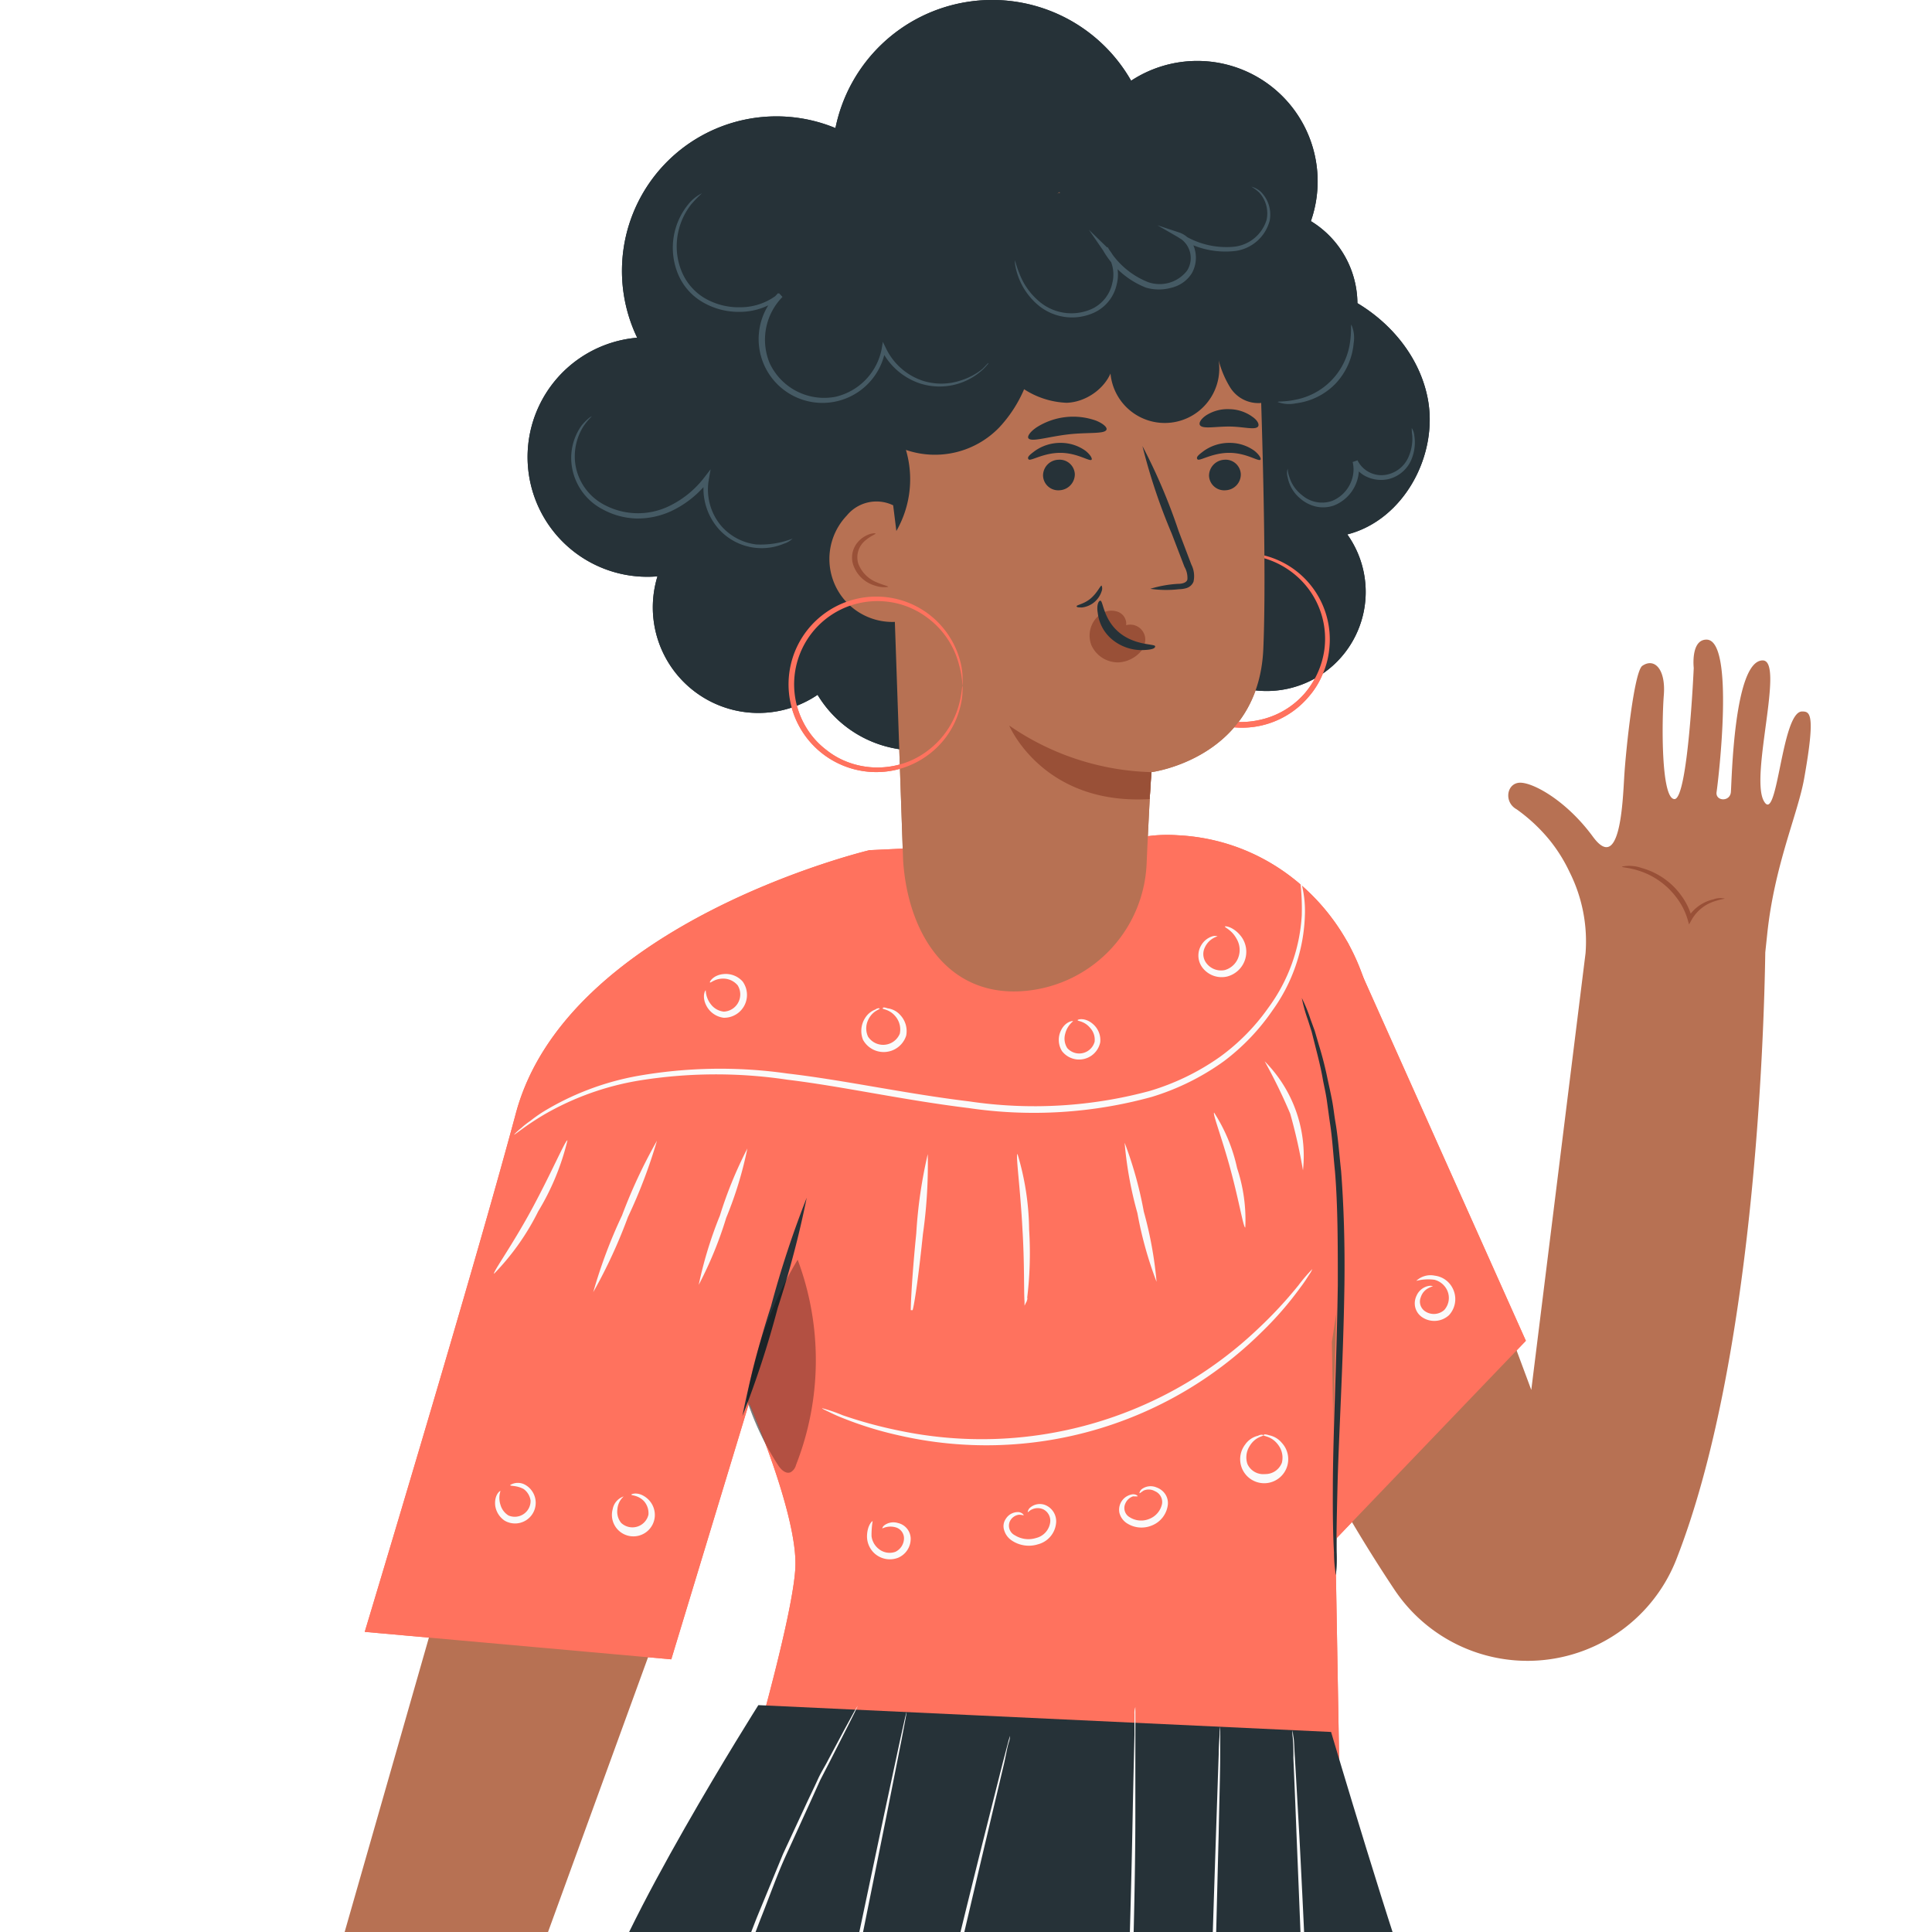 <svg id="Component_Character_Female_H" data-name="Component/Character/Female/H" xmlns="http://www.w3.org/2000/svg" xmlns:xlink="http://www.w3.org/1999/xlink" width="180" height="180" viewBox="0 0 180 180">
  <defs>
    <clipPath id="clip-path">
      <rect id="Rectangle_9949" data-name="Rectangle 9949" width="180" height="180" transform="translate(18946 -20857)" fill="#fff" stroke="#707070" stroke-width="1"/>
    </clipPath>
  </defs>
  <g id="Component_Character_Female_H-2" data-name="Component/Character/Female/H" transform="translate(-18946 20857)" clip-path="url(#clip-path)">
    <g id="yound-woman--inject-897" transform="translate(18769.941 -20963.68)">
      <path id="Path_13749" data-name="Path 13749" d="M206.38,246.328c3.913-13.025,10.765-35.958,14.071-48.28C225.209,180.206,253.4,173.5,253.4,173.5l25.24-1.189a13.548,13.548,0,0,1,3.5-.2c11.55.571,19.888,11.383,18.116,22.814l-3.771,24.4.821,47.067L241.529,261.2s4.758-15.975,4.972-20.9-4.306-15.32-4.306-15.32l-7.256,23.908Z" transform="translate(3.661 12.389)" fill="#ff725e"/>
      <path id="Path_13750" data-name="Path 13750" d="M283.6,180.43l16.641,37.195L281.95,236.7Z" transform="translate(17.979 13.973)" fill="#ff725e"/>
      <path id="Path_13751" data-name="Path 13751" d="M279.78,184.86a14.059,14.059,0,0,1,.809,1.975l.393,1.07.381,1.308a32.923,32.923,0,0,1,.821,3.212c.131.607.262,1.189.4,1.891s.2,1.356.321,2.07c.25,1.427.357,2.974.535,4.591.25,3.235.357,6.816.309,10.562-.107,7.494-.547,14.274-.654,19.15-.059,2.45-.1,4.425-.083,5.8a15.763,15.763,0,0,1-.059,2.129,12.982,12.982,0,0,1-.178-2.129c-.083-1.368-.119-3.354-.107-5.816,0-4.9.357-11.681.464-19.15,0-3.735,0-7.28-.262-10.5-.167-1.606-.25-3.152-.476-4.568-.1-.7-.19-1.392-.285-2.058s-.238-1.273-.357-1.879c-.2-1.189-.488-2.272-.726-3.212l-.333-1.32-.345-1.082a14.769,14.769,0,0,1-.571-2.046Z" transform="translate(17.568 14.812)" fill="#263238"/>
      <path id="Path_13752" data-name="Path 13752" d="M241.955,200.49a91.371,91.371,0,0,1-2.7,10.265,90.4,90.4,0,0,1-3.295,10.087,91.383,91.383,0,0,1,2.664-10.229,93.44,93.44,0,0,1,3.331-10.122Z" transform="translate(9.265 17.774)" fill="#263238"/>
      <path id="Path_13753" data-name="Path 13753" d="M291.292,175.46a10.2,10.2,0,0,1,.464,3.426,15.962,15.962,0,0,1-3,8.873,20.221,20.221,0,0,1-4.544,4.758,22.838,22.838,0,0,1-6.732,3.331,41.429,41.429,0,0,1-17.057,1.035c-6.054-.737-11.692-2.01-16.89-2.641a44.867,44.867,0,0,0-13.833.083,26.169,26.169,0,0,0-8.754,3.128c-1.9,1.118-2.819,1.963-2.867,1.9a5.171,5.171,0,0,1,.666-.607,7.234,7.234,0,0,1,.845-.666,13.458,13.458,0,0,1,1.189-.845,25.68,25.68,0,0,1,8.8-3.342,44.32,44.32,0,0,1,13.976-.226c5.246.607,10.9,1.867,16.9,2.593a41.274,41.274,0,0,0,16.819-.963,22.35,22.35,0,0,0,6.59-3.2,19.53,19.53,0,0,0,4.484-4.556,16.058,16.058,0,0,0,3.116-8.636,21.984,21.984,0,0,0-.178-3.449Z" transform="translate(5.878 13.031)" fill="#fafafa"/>
      <path id="Path_13754" data-name="Path 13754" d="M216.511,208.43c-.155-.107,1.725-2.688,3.568-6.114s3.093-6.376,3.271-6.316a23.2,23.2,0,0,1-2.724,6.613,22.957,22.957,0,0,1-4.116,5.816Z" transform="translate(5.579 16.923)" fill="#fafafa"/>
      <path id="Path_13755" data-name="Path 13755" d="M224.28,210.137A46.383,46.383,0,0,1,226.956,203a48.862,48.862,0,0,1,3.259-6.97,48.206,48.206,0,0,1-2.7,7.1A48.307,48.307,0,0,1,224.28,210.137Z" transform="translate(7.052 16.929)" fill="#fafafa"/>
      <path id="Path_13756" data-name="Path 13756" d="M232.54,209.344a37.911,37.911,0,0,1,1.975-6.459,38.37,38.37,0,0,1,2.557-6.245A35.481,35.481,0,0,1,235.1,203.1,36.006,36.006,0,0,1,232.54,209.344Z" transform="translate(8.617 17.044)" fill="#fafafa"/>
      <path id="Path_13757" data-name="Path 13757" d="M249.328,211.258v.357h-.178c0-.9.167-3.747.511-7.137a43.783,43.783,0,0,1,1.071-7.4,46.318,46.318,0,0,1-.452,7.47c-.345,3.354-.726,6.185-.952,7.054h-.178C249.245,211.342,249.293,211.258,249.328,211.258Z" transform="translate(11.764 17.128)" fill="#fafafa"/>
      <path id="Path_13758" data-name="Path 13758" d="M258.445,210.487a.977.977,0,0,1-.119.393l-.155.321v-.381c-.071-.916,0-3.568-.19-6.685-.2-3.9-.654-7.042-.464-7.065a25.218,25.218,0,0,1,1.082,7.042,34.757,34.757,0,0,1-.226,6.72H258.2C258.326,210.559,258.421,210.475,258.445,210.487Z" transform="translate(13.341 17.126)" fill="#fafafa"/>
      <path id="Path_13759" data-name="Path 13759" d="M268.874,209.143a35.874,35.874,0,0,1-1.784-6.4,35.136,35.136,0,0,1-1.189-6.554,36.208,36.208,0,0,1,1.784,6.411,36.322,36.322,0,0,1,1.19,6.542Z" transform="translate(14.938 16.959)" fill="#fafafa"/>
      <path id="Path_13760" data-name="Path 13760" d="M275.816,204.535c-.178,0-.559-2.379-1.368-5.376s-1.7-5.257-1.534-5.329A15.677,15.677,0,0,1,275.054,199,15.215,15.215,0,0,1,275.816,204.535Z" transform="translate(16.263 16.512)" fill="#fafafa"/>
      <path id="Path_13761" data-name="Path 13761" d="M280.438,199.968a50.042,50.042,0,0,0-1.189-5.281,50.561,50.561,0,0,0-2.379-4.877A12.489,12.489,0,0,1,280.438,199.968Z" transform="translate(17.016 15.75)" fill="#fafafa"/>
      <path id="Path_13762" data-name="Path 13762" d="M287.876,206.08a1.914,1.914,0,0,1-.25.464c-.19.285-.452.726-.856,1.249a31.473,31.473,0,0,1-3.628,4.175,36.457,36.457,0,0,1-33.828,9.6,33.533,33.533,0,0,1-5.281-1.641c-.607-.238-1.059-.476-1.368-.619s-.476-.238-.464-.262a14.394,14.394,0,0,1,1.915.654,40.992,40.992,0,0,0,5.293,1.439,37.373,37.373,0,0,0,33.436-9.516,39.692,39.692,0,0,0,3.735-4.02,15.674,15.674,0,0,1,1.3-1.523Z" transform="translate(10.447 18.833)" fill="#fafafa"/>
      <path id="Path_13763" data-name="Path 13763" d="M233.509,183.755c-.071,0,.274-.726,1.368-.785a2.105,2.105,0,0,1,1.677.7,2.129,2.129,0,0,1-1.76,3.378,2.105,2.105,0,0,1-1.534-.975c-.571-.928-.19-1.63-.143-1.57a2.233,2.233,0,0,0,.5,1.32,1.737,1.737,0,0,0,1.189.654,1.606,1.606,0,0,0,1.285-2.45,1.76,1.76,0,0,0-1.189-.619C234,183.339,233.581,183.839,233.509,183.755Z" transform="translate(8.695 14.454)" fill="#fafafa"/>
      <path id="Path_13764" data-name="Path 13764" d="M246.982,185.7c0,.1-.678.2-1.082,1.082a1.832,1.832,0,0,0,0,1.523,1.677,1.677,0,0,0,2.962-.274,1.891,1.891,0,0,0-.321-1.5c-.571-.785-1.3-.749-1.273-.856s.155-.107.464,0a1.88,1.88,0,0,1,1.189.642,2.177,2.177,0,0,1,.535,1.9,2.2,2.2,0,0,1-4.02.393,2.224,2.224,0,0,1,.155-1.974,1.951,1.951,0,0,1,1-.856C246.8,185.625,246.982,185.661,246.982,185.7Z" transform="translate(11.03 14.951)" fill="#fafafa"/>
      <path id="Path_13765" data-name="Path 13765" d="M262.5,186.605c-.059-.059.69-.321,1.475.4a1.974,1.974,0,0,1,.63,1.653,2.01,2.01,0,0,1-3.568.821,1.986,1.986,0,0,1-.155-1.772c.393-.987,1.189-1.07,1.189-1a2.17,2.17,0,0,0-.737,1.189,1.629,1.629,0,0,0,.2,1.308,1.487,1.487,0,0,0,2.545-.583,1.618,1.618,0,0,0-.392-1.273C263.118,186.653,262.488,186.712,262.5,186.605Z" transform="translate(13.961 15.125)" fill="#fafafa"/>
      <path id="Path_13766" data-name="Path 13766" d="M274.154,179.253c0-.059.785,0,1.5.916a2.379,2.379,0,0,1-1.308,3.747,2.248,2.248,0,0,1-2.319-.868,1.868,1.868,0,0,1-.1-2.022,1.832,1.832,0,0,1,1.047-.856.762.762,0,0,1,.488,0,1.9,1.9,0,0,0-1.189,1.047,1.4,1.4,0,0,0,.167,1.475,1.713,1.713,0,0,0,1.7.619,1.891,1.891,0,0,0,1.308-1.332,2.034,2.034,0,0,0-.214-1.582C274.785,179.562,274.107,179.348,274.154,179.253Z" transform="translate(16.033 13.747)" fill="#fafafa"/>
      <path id="Path_13767" data-name="Path 13767" d="M217.994,223.029a1.385,1.385,0,0,1,1.439,0,1.925,1.925,0,0,1-1.951,3.319,2.034,2.034,0,0,1-.88-1.4c-.107-1,.464-1.427.488-1.356a2.053,2.053,0,0,0,0,1.273,1.7,1.7,0,0,0,.749,1,1.475,1.475,0,0,0,2.058-1.392,1.606,1.606,0,0,0-.642-1.07C218.565,223.029,218.006,223.16,217.994,223.029Z" transform="translate(5.595 22.009)" fill="#fafafa"/>
      <path id="Path_13768" data-name="Path 13768" d="M227.546,223.766c0-.059.69-.333,1.5.369a2.034,2.034,0,0,1,.69,1.63,2,2,0,1,1-3.925-.642,1.534,1.534,0,0,1,1.023-1.189,1.768,1.768,0,0,0-.583,1.189,1.641,1.641,0,0,0,.357,1.285,1.534,1.534,0,0,0,2.534-.773,1.689,1.689,0,0,0-.428-1.273C228.165,223.8,227.546,223.861,227.546,223.766Z" transform="translate(7.331 22.165)" fill="#fafafa"/>
      <path id="Path_13769" data-name="Path 13769" d="M247.147,226.509s0-.178.262-.345A1.439,1.439,0,0,1,248.6,226a1.523,1.523,0,0,1,1.189,1.38,1.915,1.915,0,0,1-1.189,1.867,2.129,2.129,0,0,1-2.141-.381,2.153,2.153,0,0,1-.737-1.594c0-1.023.488-1.487.523-1.439a8.1,8.1,0,0,0-.1,1.4,1.784,1.784,0,0,0,.678,1.189,1.594,1.594,0,0,0,1.546.262,1.416,1.416,0,0,0,.8-1.273,1.07,1.07,0,0,0-.714-.987A1.76,1.76,0,0,0,247.147,226.509Z" transform="translate(11.114 22.574)" fill="#fafafa"/>
      <path id="Path_13770" data-name="Path 13770" d="M258.669,225.24a.657.657,0,0,1,.25-.44,1.392,1.392,0,0,1,1.368-.226,1.641,1.641,0,0,1,1.011,1.8,2.26,2.26,0,0,1-1.677,1.867,2.843,2.843,0,0,1-2.474-.381,1.736,1.736,0,0,1-.678-.952,1.189,1.189,0,0,1,.155-1.035,1.32,1.32,0,0,1,1.249-.63c.345.083.44.285.416.3a1.743,1.743,0,0,0-.44-.059,1.094,1.094,0,0,0-.845.619,1,1,0,0,0,.476,1.3,2.379,2.379,0,0,0,1.963.25,1.737,1.737,0,0,0,1.3-1.344,1.19,1.19,0,0,0-.607-1.32,1.261,1.261,0,0,0-1.071,0C258.812,225.1,258.717,225.264,258.669,225.24Z" transform="translate(13.14 22.32)" fill="#fafafa"/>
      <path id="Path_13771" data-name="Path 13771" d="M267.362,223.733a.571.571,0,0,1,.262-.4,1.38,1.38,0,0,1,1.32-.131,1.642,1.642,0,0,1,.773.559,1.511,1.511,0,0,1,.285,1.106,2.379,2.379,0,0,1-1.5,1.891,2.51,2.51,0,0,1-2.379-.262,1.63,1.63,0,0,1-.63-.94,1.451,1.451,0,0,1,1.261-1.713c.333,0,.464.167.44.19a2.072,2.072,0,0,1-.416,0,1.19,1.19,0,0,0-.737.69.987.987,0,0,0,.416,1.261,1.986,1.986,0,0,0,1.82.155,1.927,1.927,0,0,0,1.189-1.392,1.094,1.094,0,0,0-.654-1.189,1.19,1.19,0,0,0-1.035-.071C267.516,223.638,267.409,223.769,267.362,223.733Z" transform="translate(14.856 22.055)" fill="#fafafa"/>
      <path id="Path_13772" data-name="Path 13772" d="M277.112,219.113c0,.107-.761.119-1.3,1.035a1.951,1.951,0,0,0-.19,1.641,1.618,1.618,0,0,0,1.641.94,1.641,1.641,0,0,0,1.57-1.059,1.962,1.962,0,0,0-.321-1.63c-.619-.868-1.4-.821-1.38-.928s.167-.107.511,0a2.07,2.07,0,0,1,1.189.714,2.239,2.239,0,1,1-3.414.143,2.01,2.01,0,0,1,1.189-.809C276.933,218.994,277.112,219.089,277.112,219.113Z" transform="translate(16.656 21.287)" fill="#fafafa"/>
      <path id="Path_13773" data-name="Path 13773" d="M288.773,207.08a1.933,1.933,0,0,1,1.725-.476,2.153,2.153,0,0,1,1.665,1.189,2.2,2.2,0,0,1-.345,2.486,2.022,2.022,0,0,1-2.51.19,1.558,1.558,0,0,1-.654-.987,1.618,1.618,0,0,1,.131-1,1.558,1.558,0,0,1,1.035-.9.9.9,0,0,1,.5,0,3.539,3.539,0,0,0-.416.178,1.416,1.416,0,0,0-.714.845,1.082,1.082,0,0,0,.44,1.344,1.451,1.451,0,0,0,1.749-.155,1.689,1.689,0,0,0,.274-1.808,1.8,1.8,0,0,0-1.189-1,4.377,4.377,0,0,0-1.689.1Z" transform="translate(19.244 18.928)" fill="#fafafa"/>
      <g id="Group_933" data-name="Group 933" transform="translate(245.618 224.045)" opacity="0.3">
        <path id="Path_13774" data-name="Path 13774" d="M236.349,218.494a26.038,26.038,0,0,0,2.843,5.947c.262.428.726.9,1.189.714a1.071,1.071,0,0,0,.511-.678,26.715,26.715,0,0,0,.155-19.127,36.3,36.3,0,0,0-4.758,13.084" transform="translate(-236.29 -205.35)"/>
      </g>
      <path id="Path_13775" data-name="Path 13775" d="M277.753,460.991l.071-13.084-24.562-.3L253,466.76l1.522.119c6.78.464,34.495,1.856,39.015.535C298.568,465.916,277.753,460.991,277.753,460.991Z" transform="translate(12.494 64.595)" fill="#ff725e"/>
      <g id="Group_934" data-name="Group 934" transform="translate(265.482 524.134)" opacity="0.4">
        <path id="Path_13776" data-name="Path 13776" d="M261.863,464.777a8.469,8.469,0,0,0-3.069-5.269,8.326,8.326,0,0,0-5.721-1.855l-.083,6.863Z" transform="translate(-252.99 -457.639)"/>
      </g>
      <g id="Group_935" data-name="Group 935" transform="translate(265.446 528.37)" opacity="0.4">
        <path id="Path_13777" data-name="Path 13777" d="M287.93,461.2s7.291,2.2,6.364,3.39-28.975.844-41.334-.4v-.547l32.71.7S286.491,461.248,287.93,461.2Z" transform="translate(-252.96 -461.2)"/>
      </g>
      <path id="Path_13778" data-name="Path 13778" d="M252.68,463.24h.416l1.189.083,4.461.25c3.771.19,8.98.369,14.738.452s10.967,0,14.749,0l4.461-.131,1.189-.06a1.958,1.958,0,0,0,.428,0,1.763,1.763,0,0,0-.428,0h-20.4c-5.757,0-10.955-.226-14.726-.357l-4.472-.155H253.1Z" transform="translate(12.433 67.556)" fill="#263238"/>
      <path id="Path_13779" data-name="Path 13779" d="M280.493,464.768a9.113,9.113,0,0,1,.856-2.117,10.337,10.337,0,0,1,1.546-1.7,3.378,3.378,0,0,0-1.8,1.534A3.3,3.3,0,0,0,280.493,464.768Z" transform="translate(17.699 67.122)" fill="#263238"/>
      <path id="Path_13780" data-name="Path 13780" d="M274.43,461.325a3.114,3.114,0,0,0,.8-.928c.369-.559.607-1.059.535-1.106s-.428.381-.785.94a2.76,2.76,0,0,0-.547,1.094Z" transform="translate(16.554 66.807)" fill="#263238"/>
      <path id="Path_13781" data-name="Path 13781" d="M272.771,460.3c.059.071.452-.19.88-.559s.726-.726.678-.8-.452.19-.88.571S272.723,460.2,272.771,460.3Z" transform="translate(16.239 66.74)" fill="#263238"/>
      <path id="Path_13782" data-name="Path 13782" d="M271.74,458.143a2.819,2.819,0,0,0,1.285.178,2.759,2.759,0,0,0,1.285-.119,3.032,3.032,0,0,0-1.285-.178A2.962,2.962,0,0,0,271.74,458.143Z" transform="translate(16.044 66.563)" fill="#263238"/>
      <path id="Path_13783" data-name="Path 13783" d="M271.4,456.74a2.379,2.379,0,0,0,1.415.44A2.63,2.63,0,0,0,274.3,457a7.953,7.953,0,0,0-1.451-.119,7.611,7.611,0,0,0-1.451-.143Z" transform="translate(15.98 66.325)" fill="#263238"/>
      <path id="Path_13784" data-name="Path 13784" d="M275.16,459.546a5.2,5.2,0,0,0,1.582,0,9.946,9.946,0,0,0,1.677-.357,4.5,4.5,0,0,0,.963-.381.88.88,0,0,0,.4-.488.607.607,0,0,0-.238-.63,2.867,2.867,0,0,0-3.568.8,2.794,2.794,0,0,0-.535,1.047,1.19,1.19,0,0,0,0,.428,4.756,4.756,0,0,1,.737-1.332,2.854,2.854,0,0,1,1.356-.868,2.462,2.462,0,0,1,1.879.155c.25.19.155.488-.131.642a4.543,4.543,0,0,1-.892.369,10.8,10.8,0,0,1-1.63.4C275.755,459.5,275.16,459.5,275.16,459.546Z" transform="translate(16.692 66.445)" fill="#263238"/>
      <path id="Path_13785" data-name="Path 13785" d="M275.823,459.764a1.57,1.57,0,0,0,.2-1.094,2.772,2.772,0,0,0-.416-1.19,1.63,1.63,0,0,0-1.308-.821.642.642,0,0,0-.5.726,1.891,1.891,0,0,0,.262.714,4.651,4.651,0,0,0,.737.964c.488.488.868.678.892.642s-.309-.285-.737-.785a5.006,5.006,0,0,1-.654-.963c-.214-.333-.345-.928,0-1s.8.369,1.035.678a2.783,2.783,0,0,1,.428,1.035,4.759,4.759,0,0,1,.059,1.094Z" transform="translate(16.433 66.31)" fill="#263238"/>
      <path id="Path_13786" data-name="Path 13786" d="M253.17,457.607c0,.059.7,0,1.808.083a7.885,7.885,0,0,1,3.937,1.689,7.993,7.993,0,0,1,2.438,3.568c.357,1.059.381,1.772.44,1.76s0-.178,0-.488a6.932,6.932,0,0,0-.25-1.332,7.506,7.506,0,0,0-6.554-5.353,6.916,6.916,0,0,0-1.344,0A1.879,1.879,0,0,0,253.17,457.607Z" transform="translate(12.526 66.469)" fill="#263238"/>
      <path id="Path_13787" data-name="Path 13787" d="M255.475,449a42.825,42.825,0,0,0-.274,5.031,43.794,43.794,0,0,0,0,5.055A82.41,82.41,0,0,0,255.463,449Z" transform="translate(12.897 64.858)" fill="#263238"/>
      <path id="Path_13788" data-name="Path 13788" d="M263.07,461.664a13.444,13.444,0,0,0,3.568.4,14.347,14.347,0,0,0,3.568-.238c0-.1-1.618,0-3.568-.06S263.082,461.581,263.07,461.664Z" transform="translate(14.402 67.253)" fill="#263238"/>
      <path id="Path_13789" data-name="Path 13789" d="M259,461.6a3.983,3.983,0,0,0,.285.714c.167.369.238.7.333.7s.131-.393-.059-.821S259.083,461.553,259,461.6Z" transform="translate(13.631 67.245)" fill="#263238"/>
      <path id="Path_13790" data-name="Path 13790" d="M257.53,459.692a1.227,1.227,0,0,0,.345.571c.25.262.5.428.559.369s-.1-.309-.345-.571S257.589,459.632,257.53,459.692Z" transform="translate(13.352 66.882)" fill="#263238"/>
      <path id="Path_13791" data-name="Path 13791" d="M255.36,458.81c0,.083.333.083.7.214s.607.333.678.274-.143-.393-.583-.547S255.336,458.739,255.36,458.81Z" transform="translate(12.941 66.693)" fill="#263238"/>
      <path id="Path_13792" data-name="Path 13792" d="M253.81,458.369c0,.083.107.214.309.285s.393.1.416,0-.107-.2-.309-.285S253.834,458.3,253.81,458.369Z" transform="translate(12.647 66.623)" fill="#263238"/>
      <path id="Path_13793" data-name="Path 13793" d="M220.976,461.753l3.342-12.68-23.706-6.423-5.1,18.5,1.451.5c6.447,2.129,32.913,10.408,37.647,10.265C239.889,471.756,220.976,461.753,220.976,461.753Z" transform="translate(1.601 63.655)" fill="#ff725e"/>
      <g id="Group_936" data-name="Group 936" transform="translate(197.23 517.843)" opacity="0.4">
        <path id="Path_13794" data-name="Path 13794" d="M204.138,461.449a8.529,8.529,0,0,0-1.653-5.876,8.326,8.326,0,0,0-5.067-3.223l-1.808,6.625Z" transform="translate(-195.61 -452.35)"/>
      </g>
      <g id="Group_937" data-name="Group 937" transform="translate(197.111 524.29)" opacity="0.4">
        <path id="Path_13795" data-name="Path 13795" d="M230.123,464.122s6.506,3.949,5.305,4.877-28.262-6.423-39.919-10.705l.19-.523,31.5,8.85S228.72,463.813,230.123,464.122Z" transform="translate(-195.51 -457.77)"/>
      </g>
      <path id="Path_13796" data-name="Path 13796" d="M195.36,457.67l.393.155,1.189.381,4.258,1.356c3.568,1.13,8.6,2.6,14.155,4.116s10.622,2.783,14.274,3.64l4.365.987,1.189.25a1.864,1.864,0,0,0,.416.071l-.4-.131-1.189-.3-4.33-1.082c-3.664-.916-8.707-2.212-14.274-3.723s-10.562-2.962-14.178-4.032l-4.282-1.261-1.189-.333Z" transform="translate(1.573 66.501)" fill="#263238"/>
      <path id="Path_13797" data-name="Path 13797" d="M222.06,465.986a10.145,10.145,0,0,1,1.356-1.8A10.81,10.81,0,0,1,225.343,463a3.342,3.342,0,0,0-2.129,1.035,3.223,3.223,0,0,0-1.154,1.951Z" transform="translate(6.632 67.511)" fill="#263238"/>
      <path id="Path_13798" data-name="Path 13798" d="M217,461.191a3.174,3.174,0,0,0,.987-.714c.488-.452.856-.856.8-.916s-.5.25-1,.7S216.93,461.131,217,461.191Z" transform="translate(5.671 66.858)" fill="#263238"/>
      <path id="Path_13799" data-name="Path 13799" d="M215.611,459.791c0,.071.476-.083.987-.333s.88-.523.845-.595-.476.071-.987.333S215.563,459.719,215.611,459.791Z" transform="translate(5.409 66.724)" fill="#263238"/>
      <path id="Path_13800" data-name="Path 13800" d="M215.1,457.481a3,3,0,0,0,1.189.488,2.925,2.925,0,0,0,1.273.214,3.116,3.116,0,0,0-1.189-.5,2.818,2.818,0,0,0-1.273-.2Z" transform="translate(5.313 66.464)" fill="#263238"/>
      <path id="Path_13801" data-name="Path 13801" d="M215.11,456.06a2.45,2.45,0,0,0,1.273.773,2.534,2.534,0,0,0,1.475.2,7.43,7.43,0,0,0-1.38-.488A7.589,7.589,0,0,0,215.11,456.06Z" transform="translate(5.315 66.196)" fill="#263238"/>
      <path id="Path_13802" data-name="Path 13802" d="M218.14,459.593a4.355,4.355,0,0,0,1.523.4,8.554,8.554,0,0,0,1.713.083,4.049,4.049,0,0,0,1.035-.131.893.893,0,0,0,.512-.369.619.619,0,0,0-.071-.666,2.891,2.891,0,0,0-3.675-.119,2.6,2.6,0,0,0-.773.88,1.01,1.01,0,0,0-.155.392,4.614,4.614,0,0,1,1.047-1.106,2.867,2.867,0,0,1,1.534-.488,2.379,2.379,0,0,1,1.784.607c.19.25,0,.511-.3.595a4.177,4.177,0,0,1-.952.131,11.076,11.076,0,0,1-1.677,0C218.735,459.712,218.152,459.545,218.14,459.593Z" transform="translate(5.889 66.6)" fill="#263238"/>
      <path id="Path_13803" data-name="Path 13803" d="M218.67,460.059a1.618,1.618,0,0,0,.464-1.011,2.5,2.5,0,0,0-.119-1.189,1.535,1.535,0,0,0-1.047-1.118.619.619,0,0,0-.666.571,1.7,1.7,0,0,0,.071.749,4.934,4.934,0,0,0,.476,1.118,2.284,2.284,0,0,0,.7.857s-.226-.357-.523-.952a5.077,5.077,0,0,1-.381-1.094c-.131-.381-.119-.987.285-.963s.678.559.833.928a2.7,2.7,0,0,1,.155,1.106A5.473,5.473,0,0,1,218.67,460.059Z" transform="translate(5.728 66.325)" fill="#263238"/>
      <path id="Path_13804" data-name="Path 13804" d="M197.25,452.321c0,.059.69.131,1.725.547a7.637,7.637,0,0,1,4.865,6.637,10.41,10.41,0,0,1,0,1.808,1.1,1.1,0,0,0,.131-.476,6.622,6.622,0,0,0,.1-1.344,7.482,7.482,0,0,0-5-6.828,6.244,6.244,0,0,0-1.32-.321,1.9,1.9,0,0,0-.5-.024Z" transform="translate(1.931 65.486)" fill="#263238"/>
      <path id="Path_13805" data-name="Path 13805" d="M201.992,444.59a45.325,45.325,0,0,0-1.523,4.817,42.544,42.544,0,0,0-1.189,4.889,44.5,44.5,0,0,0,1.523-4.758,42.372,42.372,0,0,0,1.189-4.948Z" transform="translate(2.316 64.023)" fill="#263238"/>
      <path id="Path_13806" data-name="Path 13806" d="M205.82,458.741a13.5,13.5,0,0,0,3.366,1.285,14.193,14.193,0,0,0,3.568.666c0-.083-1.558-.416-3.461-.952S205.856,458.658,205.82,458.741Z" transform="translate(3.555 66.702)" fill="#263238"/>
      <path id="Path_13807" data-name="Path 13807" d="M201.925,457.67c-.083,0,0,.369.1.761s.059.737.143.761.226-.345.155-.809S202.021,457.635,201.925,457.67Z" transform="translate(2.81 66.501)" fill="#263238"/>
      <path id="Path_13808" data-name="Path 13808" d="M200.944,455.441c-.071,0,0,.333.19.642s.381.547.452.5,0-.321-.19-.642S201.016,455.4,200.944,455.441Z" transform="translate(2.626 66.078)" fill="#263238"/>
      <path id="Path_13809" data-name="Path 13809" d="M199.06,454c0,.083.309.167.63.392s.511.464.595.428,0-.416-.428-.678A1.024,1.024,0,0,0,199.06,454Z" transform="translate(2.274 65.801)" fill="#263238"/>
      <path id="Path_13810" data-name="Path 13810" d="M197.67,453.234a.536.536,0,0,0,.226.357c.167.131.357.178.416.119s-.059-.226-.238-.357S197.718,453.174,197.67,453.234Z" transform="translate(2.01 65.656)" fill="#263238"/>
      <path id="Path_13811" data-name="Path 13811" d="M295.364,208.665l6.7,18.02,5.055-40.692a14.381,14.381,0,0,0-1.487-7.553,14.715,14.715,0,0,0-1.808-2.914,15.749,15.749,0,0,0-3.128-2.938c-1.189-.654-.94-2.379.238-2.474s4.353,1.594,6.875,5.031,2.771-3.176,2.914-5.59.916-9.813,1.689-10.336c1.13-.773,2.189.321,2,2.724s-.274,9.647.987,9.694,1.8-12.216,1.8-12.216-.3-2.641,1.189-2.641c2.653,0,1.118,12.977.94,14.2-.131.856,1.249.952,1.332,0s.262-12.252,2.962-12.263c2.07,0-1.189,10.705.1,13.084s1.63-8.326,3.568-8.326c.737,0,1.285.143.19,6.28-.595,3.307-2.771,8.053-3.438,14.488l-.178,1.677c-.119,8.017-1.07,38.253-8.326,56.654a14.9,14.9,0,0,1-26.252,2.676A139.569,139.569,0,0,1,275,217.49Z" transform="translate(16.662 9.492)" fill="#b77153"/>
      <path id="Path_13812" data-name="Path 13812" d="M314.449,177.557a6.733,6.733,0,0,0-1.059.274,3.759,3.759,0,0,0-2.034,1.677l-.25.452-.143-.5a6.292,6.292,0,0,0-.987-1.951,7.03,7.03,0,0,0-3.378-2.5c-1.047-.369-1.749-.345-1.749-.44a3.449,3.449,0,0,1,1.844.131,6.756,6.756,0,0,1,3.664,2.534,6.209,6.209,0,0,1,1.023,2.117h-.4a3.771,3.771,0,0,1,2.379-1.725A1.832,1.832,0,0,1,314.449,177.557Z" transform="translate(22.318 12.85)" fill="#995037"/>
      <path id="Path_13813" data-name="Path 13813" d="M274.751,166.267a9.23,9.23,0,0,0,10.884-13.952c5.257-1.332,8.54-7.41,7.482-12.727s-5.828-9.516-11.133-10.634a11.764,11.764,0,0,0-6.161.155,7.494,7.494,0,0,0-4.591,3.937" transform="translate(15.948 4.156)" fill="#263238"/>
      <path id="Path_13814" data-name="Path 13814" d="M274.582,150.3c0,.059-.69.178-1.8.761a8,8,0,0,0-3.568,3.794,7.744,7.744,0,0,0,.595,7.41,7.137,7.137,0,0,0,1.463,1.665,7.374,7.374,0,0,0,1.963,1.189,7.815,7.815,0,0,0,4.758.44,7.684,7.684,0,0,0,4.234-2.474,7.97,7.97,0,0,0,1.844-4.1,7.755,7.755,0,0,0-2.688-6.923,7.981,7.981,0,0,0-4.817-1.891c-1.189,0-1.939.155-1.951.1a2.537,2.537,0,0,1,.488-.131,6.21,6.21,0,0,1,1.463-.155,8.065,8.065,0,0,1,7.946,9.064,7.516,7.516,0,0,1-.618,2.272,7.625,7.625,0,0,1-1.3,2.082,8.135,8.135,0,0,1-13.084-.928,8.041,8.041,0,0,1-.523-7.791,7.91,7.91,0,0,1,3.747-3.818,6.446,6.446,0,0,1,1.38-.5Z" transform="translate(15.379 8.204)" fill="#ff725e"/>
      <path id="Path_13815" data-name="Path 13815" d="M287.868,144.029a9.04,9.04,0,0,0,4.246-16.748A11.217,11.217,0,0,0,275.367,114.2a14.9,14.9,0,0,0-27.548,4.413,14.393,14.393,0,0,0-18.472,19.531,11.156,11.156,0,1,0,1.891,22.233,9.837,9.837,0,0,0,14.916,11.037,10.705,10.705,0,0,0,19.353-2.224" transform="translate(6.077)" fill="#263238"/>
      <path id="Path_13816" data-name="Path 13816" d="M271.5,184.3c.19-4.472.428-8.528.428-8.528s10-1.261,10.444-11.478-.595-33.721-.595-33.721L263.36,121.73l-16.2,14.512,1.653,47.745c.44,6.756,4.068,12.513,10.836,12.2h0A12.442,12.442,0,0,0,271.5,184.3Z" transform="translate(11.387 2.851)" fill="#b77153"/>
      <path id="Path_13817" data-name="Path 13817" d="M256.381,122.455a13.5,13.5,0,0,0,.19,15.606,7.827,7.827,0,0,0,6.185,3.449c2.45-.083,4.829-2.379,4.306-4.758a5.079,5.079,0,1,0,9.718.167,9.171,9.171,0,0,0,1.189,3.128,3.093,3.093,0,0,0,2.819,1.487c1.534-.2,2.379-1.856,2.783-3.366a13.869,13.869,0,0,0-3.937-12.727,16.724,16.724,0,0,0-12.751-4.472,21.315,21.315,0,0,0-12.537,5.472" transform="translate(12.682 2.697)" fill="#263238"/>
      <path id="Path_13818" data-name="Path 13818" d="M260.714,125.24a23.79,23.79,0,0,1,2.046,9.159,12.252,12.252,0,0,1-3.307,8.6,8.326,8.326,0,0,1-8.683,2.082,9.67,9.67,0,0,1-1.261,8.148,6.2,6.2,0,0,1-7.577,2c-2.26-1.189-3.235-3.973-3.568-6.53A20.887,20.887,0,0,1,261.1,125.383" transform="translate(9.692 3.516)" fill="#263238"/>
      <path id="Path_13819" data-name="Path 13819" d="M248.716,146.317a3.568,3.568,0,0,0-4.318.952,5.864,5.864,0,0,0,5.65,9.742" transform="translate(10.557 7.442)" fill="#b77153"/>
      <path id="Path_13820" data-name="Path 13820" d="M247.916,153.445a2.551,2.551,0,0,1-1.189-.107,3.033,3.033,0,0,1-2.058-1.915,2.189,2.189,0,0,1,.083-1.63,2.379,2.379,0,0,1,.868-.987c.63-.4,1.118-.381,1.118-.321s-.4.178-.916.607a2.022,2.022,0,0,0-.69,2.189,3.033,3.033,0,0,0,1.713,1.737C247.464,153.291,247.928,153.362,247.916,153.445Z" transform="translate(10.893 7.914)" fill="#995037"/>
      <path id="Path_13821" data-name="Path 13821" d="M255.781,161.737a8.682,8.682,0,0,0-.309-1.927,7.874,7.874,0,0,0-2.831-4.33,7.732,7.732,0,0,0-3.247-1.5,7.9,7.9,0,0,0-4.08.274,7.758,7.758,0,0,0-3.818,11.776A7.375,7.375,0,0,0,243.1,167.7a7.292,7.292,0,0,0,1.927,1.106,7.827,7.827,0,0,0,4.068.428,7.612,7.612,0,0,0,3.307-1.368,7.981,7.981,0,0,0,3-4.211c.345-1.189.321-1.927.381-1.915a3.267,3.267,0,0,1,0,.511,6.307,6.307,0,0,1-.214,1.451,7.922,7.922,0,0,1-2.974,4.449,8.089,8.089,0,0,1-3.438,1.487,8.175,8.175,0,1,1,.309-16.046,8.077,8.077,0,0,1,6.185,6.173,6.949,6.949,0,0,1,.143,1.463A2.45,2.45,0,0,1,255.781,161.737Z" transform="translate(9.951 8.853)" fill="#ff725e"/>
      <path id="Path_13822" data-name="Path 13822" d="M279.327,121.31a.726.726,0,0,1,.25.071,1.962,1.962,0,0,1,.642.4,2.986,2.986,0,0,1,.821,2.688,3.83,3.83,0,0,1-3.176,2.819,7.946,7.946,0,0,1-5.388-1.3l-1.9-1.094,2.082.69a2.248,2.248,0,0,1,1.415,1.606,2.926,2.926,0,0,1-.3,2.2,3.069,3.069,0,0,1-1.867,1.32,4.318,4.318,0,0,1-2.379,0,7.934,7.934,0,0,1-4-3.461l-1.332-1.939,1.689,1.641a3.664,3.664,0,0,1,.9,3.473,3.783,3.783,0,0,1-2.034,2.581,4.936,4.936,0,0,1-5.234-.63,6.28,6.28,0,0,1-1.986-2.95,5.948,5.948,0,0,1-.214-.928,1.4,1.4,0,0,1,0-.333,8.457,8.457,0,0,0,.393,1.189,6.328,6.328,0,0,0,2.022,2.771,4.627,4.627,0,0,0,4.853.511,3.45,3.45,0,0,0,1.8-2.379,3.236,3.236,0,0,0-.809-3.021l.369-.309a7.553,7.553,0,0,0,3.747,3.259,3.235,3.235,0,0,0,3.652-1.059,2.189,2.189,0,0,0-.856-3.128l.19-.416a7.624,7.624,0,0,0,5.091,1.308,3.568,3.568,0,0,0,2.986-2.5,2.89,2.89,0,0,0-.666-2.522,3.853,3.853,0,0,0-.761-.571Z" transform="translate(13.311 2.772)" fill="#455a64"/>
      <path id="Path_13823" data-name="Path 13823" d="M259.914,137.64s0,.071-.119.178a4.318,4.318,0,0,1-.428.452,5.947,5.947,0,0,1-5.769,1.285,6.2,6.2,0,0,1-3.652-3.152l.381-.059a5.947,5.947,0,1,1-10-5.222l.321.345a6.138,6.138,0,0,1-3.866,1.4,6.637,6.637,0,0,1-3.628-.987,5.436,5.436,0,0,1-2.165-2.557,6.411,6.411,0,0,1,1.047-6.578,3.818,3.818,0,0,1,1.189-.928,12.446,12.446,0,0,0-1,1.035,6.34,6.34,0,0,0-1.344,3.652,6.1,6.1,0,0,0,.488,2.676,5.2,5.2,0,0,0,2.058,2.379,6.3,6.3,0,0,0,3.414.88,5.59,5.59,0,0,0,3.568-1.308l.321.345a5.686,5.686,0,0,0-1.189,6.185,5.6,5.6,0,0,0,6.138,3.116,5.686,5.686,0,0,0,4.294-4.472l.107-.642.285.583a5.852,5.852,0,0,0,3.378,3.021,5.71,5.71,0,0,0,3.568,0,6.125,6.125,0,0,0,2.046-1.082C259.7,137.842,259.89,137.616,259.914,137.64Z" transform="translate(8.232 2.868)" fill="#455a64"/>
      <path id="Path_13824" data-name="Path 13824" d="M243.186,150.675a2.046,2.046,0,0,1-.8.476,5.376,5.376,0,0,1-6.042-1.308,5.686,5.686,0,0,1-1.392-4.758l.428.19a9.432,9.432,0,0,1-3.449,2.819,7.446,7.446,0,0,1-3.354.714,6.946,6.946,0,0,1-3.081-.845,5.436,5.436,0,0,1-2.926-4.353,5.2,5.2,0,0,1,.94-3.449,4.816,4.816,0,0,1,.69-.7,1.071,1.071,0,0,1,.285-.178,5.55,5.55,0,0,0-.821.987,5.245,5.245,0,0,0-.749,3.307,5.127,5.127,0,0,0,2.8,4,6.661,6.661,0,0,0,5.947.083,9.112,9.112,0,0,0,3.283-2.664l.595-.773-.167.963a5.269,5.269,0,0,0,1.189,4.353,5.139,5.139,0,0,0,3.235,1.689,8.273,8.273,0,0,0,3.39-.547Z" transform="translate(6.725 6.177)" fill="#455a64"/>
      <path id="Path_13825" data-name="Path 13825" d="M284.753,132.12a2.986,2.986,0,0,1,.214,1.7,6.281,6.281,0,0,1-1.677,3.771,6.185,6.185,0,0,1-3.7,1.844,3.057,3.057,0,0,1-1.7-.119c0-.083.654,0,1.641-.214a6.316,6.316,0,0,0,5.091-5.317C284.777,132.774,284.682,132.132,284.753,132.12Z" transform="translate(17.21 4.82)" fill="#455a64"/>
      <path id="Path_13826" data-name="Path 13826" d="M290.241,140.21a1.5,1.5,0,0,1,.238.7,4.1,4.1,0,0,1-.19,2.022,3.116,3.116,0,0,1-2.224,2.034,3.176,3.176,0,0,1-1.867-.155,2.581,2.581,0,0,1-1.463-1.415l.464-.155a3.1,3.1,0,0,1,.119.892,3.687,3.687,0,0,1-2.308,3.283,3.033,3.033,0,0,1-1.832.071,3.438,3.438,0,0,1-1.38-.761,3.366,3.366,0,0,1-1.118-1.927,1.427,1.427,0,0,1,0-.809,2.852,2.852,0,0,0,.155.773,3.4,3.4,0,0,0,1.189,1.7,2.843,2.843,0,0,0,2.819.523,3.224,3.224,0,0,0,1.975-2.855,3.115,3.115,0,0,0-.083-.761l.452-.155a2.486,2.486,0,0,0,2.783,1.32,2.807,2.807,0,0,0,2.01-1.737,4.211,4.211,0,0,0,.309-1.867,4.631,4.631,0,0,1-.048-.726Z" transform="translate(17.348 6.353)" fill="#455a64"/>
      <path id="Path_13827" data-name="Path 13827" d="M264.471,152.55a.715.715,0,0,1,0,.523,2.189,2.189,0,0,1-1.82,1.511c-.321,0-.511,0-.511-.119s.714-.2,1.332-.737S264.352,152.526,264.471,152.55Z" transform="translate(14.225 8.691)" fill="#263238"/>
      <path id="Path_13828" data-name="Path 13828" d="M275.472,144.035a1.475,1.475,0,0,1-1.427,1.5,1.415,1.415,0,0,1-1.534-1.344,1.5,1.5,0,0,1,1.427-1.5,1.415,1.415,0,0,1,1.534,1.344Z" transform="translate(16.19 6.822)" fill="#263238"/>
      <path id="Path_13829" data-name="Path 13829" d="M277.483,142.94c-.19.19-1.308-.642-2.914-.642s-2.771.809-2.95.607.107-.428.618-.809a4.1,4.1,0,0,1,2.379-.726,3.913,3.913,0,0,1,2.319.749C277.4,142.5,277.566,142.845,277.483,142.94Z" transform="translate(16.011 6.572)" fill="#263238"/>
      <path id="Path_13830" data-name="Path 13830" d="M262.472,144.035a1.5,1.5,0,0,1-1.439,1.5,1.415,1.415,0,0,1-1.523-1.344,1.475,1.475,0,0,1,1.427-1.5,1.415,1.415,0,0,1,1.534,1.344Z" transform="translate(13.727 6.822)" fill="#263238"/>
      <path id="Path_13831" data-name="Path 13831" d="M264.253,142.94c-.19.19-1.32-.642-2.914-.642s-2.771.809-2.95.607.1-.428.618-.809a4.1,4.1,0,0,1,2.379-.726,3.949,3.949,0,0,1,2.319.749C264.169,142.5,264.336,142.845,264.253,142.94Z" transform="translate(13.504 6.572)" fill="#263238"/>
      <path id="Path_13832" data-name="Path 13832" d="M268.026,154.92a10.955,10.955,0,0,1,2.6-.464c.4,0,.785-.119.856-.4a2.058,2.058,0,0,0-.274-1.189l-1.189-3.1a54.422,54.422,0,0,1-2.724-8.148,53.692,53.692,0,0,1,3.366,7.91l1.189,3.128a2.379,2.379,0,0,1,.2,1.606,1.035,1.035,0,0,1-.666.595,2.581,2.581,0,0,1-.69.1A10.29,10.29,0,0,1,268.026,154.92Z" transform="translate(15.203 6.618)" fill="#263238"/>
      <path id="Path_13833" data-name="Path 13833" d="M268.121,157.971a1.4,1.4,0,0,0-1.558-2.105,1.189,1.189,0,0,0-.845-1.273,1.76,1.76,0,0,0-1.582.274,2.462,2.462,0,0,0-.809,2.867,2.712,2.712,0,0,0,2.569,1.594,2.974,2.974,0,0,0,2.5-1.749" transform="translate(14.418 9.063)" fill="#995037"/>
      <path id="Path_13834" data-name="Path 13834" d="M264.045,153.73c.262,0,.262,1.725,1.749,2.962s3.342,1.047,3.354,1.285-.416.333-1.189.357a4.318,4.318,0,0,1-2.8-.975,3.759,3.759,0,0,1-1.356-2.474C263.676,154.158,263.866,153.73,264.045,153.73Z" transform="translate(14.533 8.914)" fill="#263238"/>
      <path id="Path_13835" data-name="Path 13835" d="M265.643,140.522c-.155.44-1.749.226-3.628.452s-3.4.737-3.652.345c-.107-.178.155-.595.773-1.011a6.34,6.34,0,0,1,5.543-.619C265.37,139.975,265.715,140.32,265.643,140.522Z" transform="translate(13.506 6.184)" fill="#263238"/>
      <path id="Path_13836" data-name="Path 13836" d="M277.218,140.348c-.285.357-1.38,0-2.712,0s-2.45.25-2.7-.131c-.119-.19.059-.547.547-.892a3.687,3.687,0,0,1,2.2-.595,3.747,3.747,0,0,1,2.165.726C277.194,139.789,277.349,140.17,277.218,140.348Z" transform="translate(16.05 6.072)" fill="#263238"/>
      <path id="Path_13837" data-name="Path 13837" d="M270.111,167.852a24.4,24.4,0,0,1-13.251-4.342s3.116,7.446,13.084,6.851Z" transform="translate(13.225 10.767)" fill="#995037"/>
      <path id="Path_13838" data-name="Path 13838" d="M211.89,490.107a3.228,3.228,0,0,1,.1-.642l.321-1.891c.309-1.689.749-4.128,1.32-7.268,1.189-6.3,2.879-15.463,5.055-26.656,4.342-22.5,10.6-53.526,17.985-87.711s14.535-65.028,19.888-87.307c2.664-11.145,4.865-20.15,6.423-26.359l1.8-7.137c.214-.8.369-1.415.488-1.856a6.189,6.189,0,0,1,.19-.63,2.406,2.406,0,0,1-.131.642c-.131.416-.238,1.071-.416,1.879l-1.689,7.137c-1.487,6.268-3.568,15.285-6.245,26.418-5.234,22.3-12.3,53.157-19.7,87.331s-13.715,65.183-18.163,87.664c-2.212,11.217-4,20.3-5.246,26.62l-1.427,7.244-.393,1.879A5.834,5.834,0,0,1,211.89,490.107Z" transform="translate(4.705 25.762)" fill="#fafafa"/>
      <path id="Path_13839" data-name="Path 13839" d="M256.968,240.78c.178,0-11.145,55.56-25.264,124.014S206.035,488.724,205.82,488.689s11.145-55.548,25.276-124.026S256.8,240.744,256.968,240.78Z" transform="translate(3.554 25.407)" fill="#fafafa"/>
      <path id="Path_13840" data-name="Path 13840" d="M253.638,240.29l-.285.607c-.2.4-.488.987-.868,1.725l-1.427,2.807-.928,1.8-.94,2.082c-.678,1.475-1.415,3.116-2.236,4.9s-1.522,3.806-2.379,5.947c-1.653,4.294-3.378,9.242-5.031,14.773a309.267,309.267,0,0,0-8.731,39.657c-2.438,15.106-4.365,31.83-6.709,49.339-4.758,35.042-10.812,66.479-15.844,89.091-2.51,11.3-4.758,20.411-6.292,26.692l-1.856,7.208c-.226.809-.393,1.427-.511,1.867a5.937,5.937,0,0,1-.19.642,2.521,2.521,0,0,1,.131-.654l.44-1.891c.4-1.677,1-4.116,1.749-7.244,1.5-6.292,3.64-15.463,6.09-26.727,4.924-22.6,10.931-54.061,15.653-89.079,2.379-17.5,4.294-34.221,6.756-49.339A305.338,305.338,0,0,1,239.1,274.8c1.689-5.543,3.449-10.491,5.127-14.773q1.32-3.2,2.45-5.947l2.272-4.889c.345-.726.678-1.415.975-2.07s.654-1.189.952-1.784l1.487-2.783.928-1.7a6.469,6.469,0,0,1,.345-.559Z" transform="translate(2.34 25.315)" fill="#fafafa"/>
      <path id="Path_13841" data-name="Path 13841" d="M268.89,240.39v10.039q0,4.817-.178,11.788c-.119,4.651-.178,9.813-.381,15.594-.309,11.562-.88,25.324-1.606,40.6s-1.7,32.056-2.807,49.66c-4.686,70.179-8.326,124.121-8.528,127.523v-.666a18.285,18.285,0,0,1,.083-1.927c.083-1.725.2-4.234.369-7.434.333-6.459.88-15.808,1.582-27.358,1.5-23.1,3.568-54.977,5.864-90.185,1.106-17.6,2.07-34.388,2.855-49.648s1.368-29.023,1.737-40.585c.226-5.781.345-11,.476-15.594s.226-8.54.285-11.776.131-5.721.167-7.446v-1.939A1.7,1.7,0,0,1,268.89,240.39Z" transform="translate(12.947 25.334)" fill="#fafafa"/>
      <path id="Path_13842" data-name="Path 13842" d="M265.64,495.037v-.654c0-.44,0-1.094.071-1.915.083-1.713.19-4.187.345-7.375.285-6.423.714-15.677,1.189-27.108,1-22.9,2.2-54.525,3.4-89.472s2.189-66.61,2.938-89.507c.369-11.431.666-20.7.88-27.132.107-3.176.19-5.662.25-7.363,0-.833.071-1.463.083-1.927a3.45,3.45,0,0,1,.059-.654v2.581c0,1.713-.083,4.187-.143,7.375-.167,6.435-.393,15.689-.678,27.132-.618,22.909-1.546,54.561-2.76,89.519s-2.474,66.61-3.568,89.472c-.559,11.443-1.035,20.709-1.427,27.108-.2,3.176-.357,5.65-.464,7.363,0,.821-.1,1.451-.131,1.915S265.64,495.037,265.64,495.037Z" transform="translate(14.889 25.625)" fill="#fafafa"/>
      <path id="Path_13843" data-name="Path 13843" d="M272.82,493.451V492.8c0-.428,0-1.082.071-1.9.071-1.7.178-4.163.309-7.327.3-6.376.737-15.57,1.273-26.918,1.118-22.743,2.688-54.145,4.579-88.818.952-17.342,1.856-33.876,2.926-48.875.321-7.506.2-14.654.107-21.339s-.285-12.918-.464-18.6c-.369-11.383-.749-20.578-1.011-26.941-.119-3.152-.226-5.614-.3-7.315a16.687,16.687,0,0,0-.059-1.9,1.775,1.775,0,0,1,0-.654,4.4,4.4,0,0,0,.071.642c.071.428.071,1.094.131,1.9.1,1.7.238,4.163.416,7.315.333,6.364.773,15.558,1.189,26.93.2,5.686.4,11.895.535,18.615s.262,13.845,0,21.41c-1.047,15.023-1.927,31.545-2.879,48.887-1.856,34.661-3.568,66.051-4.758,88.806-.619,11.336-1.118,20.53-1.475,26.906-.178,3.164-.333,5.626-.428,7.327,0,.809-.1,1.439-.131,1.891A2.234,2.234,0,0,1,272.82,493.451Z" transform="translate(16.249 25.676)" fill="#fafafa"/>
      <path id="Path_13844" data-name="Path 13844" d="M214.2,298.526c-.262.9-.547,1.963-.833,3.235a9.647,9.647,0,0,0-.143,3.307,14.82,14.82,0,0,0,.928,4.02,1.28,1.28,0,0,1-1.57,1.856c-1.035-.523-2.676-3.568-2.819-7.72s-4.032,1.047-5.483,2.9-6.209,7.351-7.137,7.351c-1.356,0-1.606-1.439-.119-3.247s5.59-7.565,4.579-8.326-8.255,8.79-8.255,8.79-1.189,2.284-2.379,1.5c-2.165-1.427,6.3-10.967,7.137-11.895.571-.618-.5-1.439-1.082-.737s-7.03,9.647-9.242,8.207c-1.7-1.094,6.887-7.91,7.2-10.5s-5.947,5.828-7.565,4.758c-.595-.416-.975-.809,3.342-5.115,2.082-2.093,10.134-8.445,10.134-8.445l16.319-57.023h21.41Z" transform="translate(0 23.638)" fill="#b77153"/>
      <path id="Path_13845" data-name="Path 13845" d="M206.38,246.328c3.913-13.025,10.765-35.958,14.071-48.28C225.209,180.206,253.4,173.5,253.4,173.5l25.24-1.189a13.548,13.548,0,0,1,3.5-.2c11.55.571,19.888,11.383,18.116,22.814l-3.771,24.4.821,47.067L241.529,261.2s4.758-15.975,4.972-20.9-4.306-15.32-4.306-15.32l-7.256,23.908Z" transform="translate(3.661 12.389)" fill="#ff725e"/>
      <path id="Path_13846" data-name="Path 13846" d="M283.6,180.43l16.641,37.195L281.95,236.7Z" transform="translate(17.979 13.973)" fill="#ff725e"/>
      <path id="Path_13847" data-name="Path 13847" d="M279.78,184.86a14.059,14.059,0,0,1,.809,1.975l.393,1.07.381,1.308a32.923,32.923,0,0,1,.821,3.212c.131.607.262,1.189.4,1.891s.2,1.356.321,2.07c.25,1.427.357,2.974.535,4.591.25,3.235.357,6.816.309,10.562-.107,7.494-.547,14.274-.654,19.15-.059,2.45-.1,4.425-.083,5.8a15.763,15.763,0,0,1-.059,2.129,12.982,12.982,0,0,1-.178-2.129c-.083-1.368-.119-3.354-.107-5.816,0-4.9.357-11.681.464-19.15,0-3.735,0-7.28-.262-10.5-.167-1.606-.25-3.152-.476-4.568-.1-.7-.19-1.392-.285-2.058s-.238-1.273-.357-1.879c-.2-1.189-.488-2.272-.726-3.212l-.333-1.32-.345-1.082a14.769,14.769,0,0,1-.571-2.046Z" transform="translate(17.568 14.812)" fill="#263238"/>
      <path id="Path_13848" data-name="Path 13848" d="M241.955,200.49a91.371,91.371,0,0,1-2.7,10.265,90.4,90.4,0,0,1-3.295,10.087,91.383,91.383,0,0,1,2.664-10.229,93.44,93.44,0,0,1,3.331-10.122Z" transform="translate(9.265 17.774)" fill="#263238"/>
      <path id="Path_13849" data-name="Path 13849" d="M291.292,175.46a10.2,10.2,0,0,1,.464,3.426,15.962,15.962,0,0,1-3,8.873,20.221,20.221,0,0,1-4.544,4.758,22.838,22.838,0,0,1-6.732,3.331,41.429,41.429,0,0,1-17.057,1.035c-6.054-.737-11.692-2.01-16.89-2.641a44.867,44.867,0,0,0-13.833.083,26.169,26.169,0,0,0-8.754,3.128c-1.9,1.118-2.819,1.963-2.867,1.9a5.171,5.171,0,0,1,.666-.607,7.234,7.234,0,0,1,.845-.666,13.458,13.458,0,0,1,1.189-.845,25.68,25.68,0,0,1,8.8-3.342,44.32,44.32,0,0,1,13.976-.226c5.246.607,10.9,1.867,16.9,2.593a41.274,41.274,0,0,0,16.819-.963,22.35,22.35,0,0,0,6.59-3.2,19.53,19.53,0,0,0,4.484-4.556,16.058,16.058,0,0,0,3.116-8.636,21.984,21.984,0,0,0-.178-3.449Z" transform="translate(5.878 13.031)" fill="#fafafa"/>
      <path id="Path_13850" data-name="Path 13850" d="M216.511,208.43c-.155-.107,1.725-2.688,3.568-6.114s3.093-6.376,3.271-6.316a23.2,23.2,0,0,1-2.724,6.613,22.957,22.957,0,0,1-4.116,5.816Z" transform="translate(5.579 16.923)" fill="#fafafa"/>
      <path id="Path_13851" data-name="Path 13851" d="M224.28,210.137A46.383,46.383,0,0,1,226.956,203a48.862,48.862,0,0,1,3.259-6.97,48.206,48.206,0,0,1-2.7,7.1A48.307,48.307,0,0,1,224.28,210.137Z" transform="translate(7.052 16.929)" fill="#fafafa"/>
      <path id="Path_13852" data-name="Path 13852" d="M232.54,209.344a37.911,37.911,0,0,1,1.975-6.459,38.37,38.37,0,0,1,2.557-6.245A35.481,35.481,0,0,1,235.1,203.1,36.006,36.006,0,0,1,232.54,209.344Z" transform="translate(8.617 17.044)" fill="#fafafa"/>
      <path id="Path_13853" data-name="Path 13853" d="M249.328,211.258v.357h-.178c0-.9.167-3.747.511-7.137a43.783,43.783,0,0,1,1.071-7.4,46.318,46.318,0,0,1-.452,7.47c-.345,3.354-.726,6.185-.952,7.054h-.178C249.245,211.342,249.293,211.258,249.328,211.258Z" transform="translate(11.764 17.128)" fill="#fafafa"/>
      <path id="Path_13854" data-name="Path 13854" d="M258.445,210.487a.977.977,0,0,1-.119.393l-.155.321v-.381c-.071-.916,0-3.568-.19-6.685-.2-3.9-.654-7.042-.464-7.065a25.218,25.218,0,0,1,1.082,7.042,34.757,34.757,0,0,1-.226,6.72H258.2C258.326,210.559,258.421,210.475,258.445,210.487Z" transform="translate(13.341 17.126)" fill="#fafafa"/>
      <path id="Path_13855" data-name="Path 13855" d="M268.874,209.143a35.874,35.874,0,0,1-1.784-6.4,35.136,35.136,0,0,1-1.189-6.554,36.208,36.208,0,0,1,1.784,6.411,36.322,36.322,0,0,1,1.19,6.542Z" transform="translate(14.938 16.959)" fill="#fafafa"/>
      <path id="Path_13856" data-name="Path 13856" d="M275.816,204.535c-.178,0-.559-2.379-1.368-5.376s-1.7-5.257-1.534-5.329A15.677,15.677,0,0,1,275.054,199,15.215,15.215,0,0,1,275.816,204.535Z" transform="translate(16.263 16.512)" fill="#fafafa"/>
      <path id="Path_13857" data-name="Path 13857" d="M280.438,199.968a50.042,50.042,0,0,0-1.189-5.281,50.561,50.561,0,0,0-2.379-4.877A12.489,12.489,0,0,1,280.438,199.968Z" transform="translate(17.016 15.75)" fill="#fafafa"/>
      <path id="Path_13858" data-name="Path 13858" d="M287.876,206.08a1.914,1.914,0,0,1-.25.464c-.19.285-.452.726-.856,1.249a31.473,31.473,0,0,1-3.628,4.175,36.457,36.457,0,0,1-33.828,9.6,33.533,33.533,0,0,1-5.281-1.641c-.607-.238-1.059-.476-1.368-.619s-.476-.238-.464-.262a14.394,14.394,0,0,1,1.915.654,40.992,40.992,0,0,0,5.293,1.439,37.373,37.373,0,0,0,33.436-9.516,39.692,39.692,0,0,0,3.735-4.02,15.674,15.674,0,0,1,1.3-1.523Z" transform="translate(10.447 18.833)" fill="#fafafa"/>
      <path id="Path_13859" data-name="Path 13859" d="M233.509,183.755c-.071,0,.274-.726,1.368-.785a2.105,2.105,0,0,1,1.677.7,2.129,2.129,0,0,1-1.76,3.378,2.105,2.105,0,0,1-1.534-.975c-.571-.928-.19-1.63-.143-1.57a2.233,2.233,0,0,0,.5,1.32,1.737,1.737,0,0,0,1.189.654,1.606,1.606,0,0,0,1.285-2.45,1.76,1.76,0,0,0-1.189-.619C234,183.339,233.581,183.839,233.509,183.755Z" transform="translate(8.695 14.454)" fill="#fafafa"/>
      <path id="Path_13860" data-name="Path 13860" d="M246.982,185.7c0,.1-.678.2-1.082,1.082a1.832,1.832,0,0,0,0,1.523,1.677,1.677,0,0,0,2.962-.274,1.891,1.891,0,0,0-.321-1.5c-.571-.785-1.3-.749-1.273-.856s.155-.107.464,0a1.88,1.88,0,0,1,1.189.642,2.177,2.177,0,0,1,.535,1.9,2.2,2.2,0,0,1-4.02.393,2.224,2.224,0,0,1,.155-1.974,1.951,1.951,0,0,1,1-.856C246.8,185.625,246.982,185.661,246.982,185.7Z" transform="translate(11.03 14.951)" fill="#fafafa"/>
      <path id="Path_13861" data-name="Path 13861" d="M262.5,186.605c-.059-.059.69-.321,1.475.4a1.974,1.974,0,0,1,.63,1.653,2.01,2.01,0,0,1-3.568.821,1.986,1.986,0,0,1-.155-1.772c.393-.987,1.189-1.07,1.189-1a2.17,2.17,0,0,0-.737,1.189,1.629,1.629,0,0,0,.2,1.308,1.487,1.487,0,0,0,2.545-.583,1.618,1.618,0,0,0-.392-1.273C263.118,186.653,262.488,186.712,262.5,186.605Z" transform="translate(13.961 15.125)" fill="#fafafa"/>
      <path id="Path_13862" data-name="Path 13862" d="M274.154,179.253c0-.059.785,0,1.5.916a2.379,2.379,0,0,1-1.308,3.747,2.248,2.248,0,0,1-2.319-.868,1.868,1.868,0,0,1-.1-2.022,1.832,1.832,0,0,1,1.047-.856.762.762,0,0,1,.488,0,1.9,1.9,0,0,0-1.189,1.047,1.4,1.4,0,0,0,.167,1.475,1.713,1.713,0,0,0,1.7.619,1.891,1.891,0,0,0,1.308-1.332,2.034,2.034,0,0,0-.214-1.582C274.785,179.562,274.107,179.348,274.154,179.253Z" transform="translate(16.033 13.747)" fill="#fafafa"/>
      <path id="Path_13863" data-name="Path 13863" d="M217.994,223.029a1.385,1.385,0,0,1,1.439,0,1.925,1.925,0,0,1-1.951,3.319,2.034,2.034,0,0,1-.88-1.4c-.107-1,.464-1.427.488-1.356a2.053,2.053,0,0,0,0,1.273,1.7,1.7,0,0,0,.749,1,1.475,1.475,0,0,0,2.058-1.392,1.606,1.606,0,0,0-.642-1.07C218.565,223.029,218.006,223.16,217.994,223.029Z" transform="translate(5.595 22.009)" fill="#fafafa"/>
      <path id="Path_13864" data-name="Path 13864" d="M227.546,223.766c0-.059.69-.333,1.5.369a2.034,2.034,0,0,1,.69,1.63,2,2,0,1,1-3.925-.642,1.534,1.534,0,0,1,1.023-1.189,1.768,1.768,0,0,0-.583,1.189,1.641,1.641,0,0,0,.357,1.285,1.534,1.534,0,0,0,2.534-.773,1.689,1.689,0,0,0-.428-1.273C228.165,223.8,227.546,223.861,227.546,223.766Z" transform="translate(7.331 22.165)" fill="#fafafa"/>
      <path id="Path_13865" data-name="Path 13865" d="M247.147,226.509s0-.178.262-.345A1.439,1.439,0,0,1,248.6,226a1.523,1.523,0,0,1,1.189,1.38,1.915,1.915,0,0,1-1.189,1.867,2.129,2.129,0,0,1-2.141-.381,2.153,2.153,0,0,1-.737-1.594c0-1.023.488-1.487.523-1.439a8.1,8.1,0,0,0-.1,1.4,1.784,1.784,0,0,0,.678,1.189,1.594,1.594,0,0,0,1.546.262,1.416,1.416,0,0,0,.8-1.273,1.07,1.07,0,0,0-.714-.987A1.76,1.76,0,0,0,247.147,226.509Z" transform="translate(11.114 22.574)" fill="#fafafa"/>
      <path id="Path_13866" data-name="Path 13866" d="M258.669,225.24a.657.657,0,0,1,.25-.44,1.392,1.392,0,0,1,1.368-.226,1.641,1.641,0,0,1,1.011,1.8,2.26,2.26,0,0,1-1.677,1.867,2.843,2.843,0,0,1-2.474-.381,1.736,1.736,0,0,1-.678-.952,1.189,1.189,0,0,1,.155-1.035,1.32,1.32,0,0,1,1.249-.63c.345.083.44.285.416.3a1.743,1.743,0,0,0-.44-.059,1.094,1.094,0,0,0-.845.619,1,1,0,0,0,.476,1.3,2.379,2.379,0,0,0,1.963.25,1.737,1.737,0,0,0,1.3-1.344,1.19,1.19,0,0,0-.607-1.32,1.261,1.261,0,0,0-1.071,0C258.812,225.1,258.717,225.264,258.669,225.24Z" transform="translate(13.14 22.32)" fill="#fafafa"/>
      <path id="Path_13867" data-name="Path 13867" d="M267.362,223.733a.571.571,0,0,1,.262-.4,1.38,1.38,0,0,1,1.32-.131,1.642,1.642,0,0,1,.773.559,1.511,1.511,0,0,1,.285,1.106,2.379,2.379,0,0,1-1.5,1.891,2.51,2.51,0,0,1-2.379-.262,1.63,1.63,0,0,1-.63-.94,1.451,1.451,0,0,1,1.261-1.713c.333,0,.464.167.44.19a2.072,2.072,0,0,1-.416,0,1.19,1.19,0,0,0-.737.69.987.987,0,0,0,.416,1.261,1.986,1.986,0,0,0,1.82.155,1.927,1.927,0,0,0,1.189-1.392,1.094,1.094,0,0,0-.654-1.189,1.19,1.19,0,0,0-1.035-.071C267.516,223.638,267.409,223.769,267.362,223.733Z" transform="translate(14.856 22.055)" fill="#fafafa"/>
      <path id="Path_13868" data-name="Path 13868" d="M277.112,219.113c0,.107-.761.119-1.3,1.035a1.951,1.951,0,0,0-.19,1.641,1.618,1.618,0,0,0,1.641.94,1.641,1.641,0,0,0,1.57-1.059,1.962,1.962,0,0,0-.321-1.63c-.619-.868-1.4-.821-1.38-.928s.167-.107.511,0a2.07,2.07,0,0,1,1.189.714,2.239,2.239,0,1,1-3.414.143,2.01,2.01,0,0,1,1.189-.809C276.933,218.994,277.112,219.089,277.112,219.113Z" transform="translate(16.656 21.287)" fill="#fafafa"/>
      <path id="Path_13869" data-name="Path 13869" d="M288.773,207.08a1.933,1.933,0,0,1,1.725-.476,2.153,2.153,0,0,1,1.665,1.189,2.2,2.2,0,0,1-.345,2.486,2.022,2.022,0,0,1-2.51.19,1.558,1.558,0,0,1-.654-.987,1.618,1.618,0,0,1,.131-1,1.558,1.558,0,0,1,1.035-.9.9.9,0,0,1,.5,0,3.539,3.539,0,0,0-.416.178,1.416,1.416,0,0,0-.714.845,1.082,1.082,0,0,0,.44,1.344,1.451,1.451,0,0,0,1.749-.155,1.689,1.689,0,0,0,.274-1.808,1.8,1.8,0,0,0-1.189-1,4.377,4.377,0,0,0-1.689.1Z" transform="translate(19.244 18.928)" fill="#fafafa"/>
      <g id="Group_938" data-name="Group 938" transform="translate(245.618 224.045)" opacity="0.3">
        <path id="Path_13870" data-name="Path 13870" d="M236.349,218.494a26.038,26.038,0,0,0,2.843,5.947c.262.428.726.9,1.189.714a1.071,1.071,0,0,0,.511-.678,26.715,26.715,0,0,0,.155-19.127,36.3,36.3,0,0,0-4.758,13.084" transform="translate(-236.29 -205.35)"/>
      </g>
      <path id="Path_13871" data-name="Path 13871" d="M277.753,460.991l.071-13.084-24.562-.3L253,466.76l1.522.119c6.78.464,34.495,1.856,39.015.535C298.568,465.916,277.753,460.991,277.753,460.991Z" transform="translate(12.494 64.595)" fill="#ff725e"/>
      <g id="Group_939" data-name="Group 939" transform="translate(265.482 524.134)" opacity="0.4">
        <path id="Path_13872" data-name="Path 13872" d="M261.863,464.777a8.469,8.469,0,0,0-3.069-5.269,8.326,8.326,0,0,0-5.721-1.855l-.083,6.863Z" transform="translate(-252.99 -457.639)"/>
      </g>
      <g id="Group_940" data-name="Group 940" transform="translate(265.446 528.37)" opacity="0.4">
        <path id="Path_13873" data-name="Path 13873" d="M287.93,461.2s7.291,2.2,6.364,3.39-28.975.844-41.334-.4v-.547l32.71.7S286.491,461.248,287.93,461.2Z" transform="translate(-252.96 -461.2)"/>
      </g>
      <path id="Path_13874" data-name="Path 13874" d="M252.68,463.24h.416l1.189.083,4.461.25c3.771.19,8.98.369,14.738.452s10.967,0,14.749,0l4.461-.131,1.189-.06a1.958,1.958,0,0,0,.428,0,1.763,1.763,0,0,0-.428,0h-20.4c-5.757,0-10.955-.226-14.726-.357l-4.472-.155H253.1Z" transform="translate(12.433 67.556)" fill="#263238"/>
      <path id="Path_13875" data-name="Path 13875" d="M280.493,464.768a9.113,9.113,0,0,1,.856-2.117,10.337,10.337,0,0,1,1.546-1.7,3.378,3.378,0,0,0-1.8,1.534A3.3,3.3,0,0,0,280.493,464.768Z" transform="translate(17.699 67.122)" fill="#263238"/>
      <path id="Path_13876" data-name="Path 13876" d="M274.43,461.325a3.114,3.114,0,0,0,.8-.928c.369-.559.607-1.059.535-1.106s-.428.381-.785.94a2.76,2.76,0,0,0-.547,1.094Z" transform="translate(16.554 66.807)" fill="#263238"/>
      <path id="Path_13877" data-name="Path 13877" d="M272.771,460.3c.059.071.452-.19.88-.559s.726-.726.678-.8-.452.19-.88.571S272.723,460.2,272.771,460.3Z" transform="translate(16.239 66.74)" fill="#263238"/>
      <path id="Path_13878" data-name="Path 13878" d="M271.74,458.143a2.819,2.819,0,0,0,1.285.178,2.759,2.759,0,0,0,1.285-.119,3.032,3.032,0,0,0-1.285-.178A2.962,2.962,0,0,0,271.74,458.143Z" transform="translate(16.044 66.563)" fill="#263238"/>
      <path id="Path_13879" data-name="Path 13879" d="M271.4,456.74a2.379,2.379,0,0,0,1.415.44A2.63,2.63,0,0,0,274.3,457a7.953,7.953,0,0,0-1.451-.119,7.611,7.611,0,0,0-1.451-.143Z" transform="translate(15.98 66.325)" fill="#263238"/>
      <path id="Path_13880" data-name="Path 13880" d="M275.16,459.546a5.2,5.2,0,0,0,1.582,0,9.946,9.946,0,0,0,1.677-.357,4.5,4.5,0,0,0,.963-.381.88.88,0,0,0,.4-.488.607.607,0,0,0-.238-.63,2.867,2.867,0,0,0-3.568.8,2.794,2.794,0,0,0-.535,1.047,1.19,1.19,0,0,0,0,.428,4.756,4.756,0,0,1,.737-1.332,2.854,2.854,0,0,1,1.356-.868,2.462,2.462,0,0,1,1.879.155c.25.19.155.488-.131.642a4.543,4.543,0,0,1-.892.369,10.8,10.8,0,0,1-1.63.4C275.755,459.5,275.16,459.5,275.16,459.546Z" transform="translate(16.692 66.445)" fill="#263238"/>
      <path id="Path_13881" data-name="Path 13881" d="M275.823,459.764a1.57,1.57,0,0,0,.2-1.094,2.772,2.772,0,0,0-.416-1.19,1.63,1.63,0,0,0-1.308-.821.642.642,0,0,0-.5.726,1.891,1.891,0,0,0,.262.714,4.651,4.651,0,0,0,.737.964c.488.488.868.678.892.642s-.309-.285-.737-.785a5.006,5.006,0,0,1-.654-.963c-.214-.333-.345-.928,0-1s.8.369,1.035.678a2.783,2.783,0,0,1,.428,1.035,4.759,4.759,0,0,1,.059,1.094Z" transform="translate(16.433 66.31)" fill="#263238"/>
      <path id="Path_13882" data-name="Path 13882" d="M253.17,457.607c0,.059.7,0,1.808.083a7.885,7.885,0,0,1,3.937,1.689,7.993,7.993,0,0,1,2.438,3.568c.357,1.059.381,1.772.44,1.76s0-.178,0-.488a6.932,6.932,0,0,0-.25-1.332,7.506,7.506,0,0,0-6.554-5.353,6.916,6.916,0,0,0-1.344,0A1.879,1.879,0,0,0,253.17,457.607Z" transform="translate(12.526 66.469)" fill="#263238"/>
      <path id="Path_13883" data-name="Path 13883" d="M255.475,449a42.825,42.825,0,0,0-.274,5.031,43.794,43.794,0,0,0,0,5.055A82.41,82.41,0,0,0,255.463,449Z" transform="translate(12.897 64.858)" fill="#263238"/>
      <path id="Path_13884" data-name="Path 13884" d="M263.07,461.664a13.444,13.444,0,0,0,3.568.4,14.347,14.347,0,0,0,3.568-.238c0-.1-1.618,0-3.568-.06S263.082,461.581,263.07,461.664Z" transform="translate(14.402 67.253)" fill="#263238"/>
      <path id="Path_13885" data-name="Path 13885" d="M259,461.6a3.983,3.983,0,0,0,.285.714c.167.369.238.7.333.7s.131-.393-.059-.821S259.083,461.553,259,461.6Z" transform="translate(13.631 67.245)" fill="#263238"/>
      <path id="Path_13886" data-name="Path 13886" d="M257.53,459.692a1.227,1.227,0,0,0,.345.571c.25.262.5.428.559.369s-.1-.309-.345-.571S257.589,459.632,257.53,459.692Z" transform="translate(13.352 66.882)" fill="#263238"/>
      <path id="Path_13887" data-name="Path 13887" d="M255.36,458.81c0,.083.333.083.7.214s.607.333.678.274-.143-.393-.583-.547S255.336,458.739,255.36,458.81Z" transform="translate(12.941 66.693)" fill="#263238"/>
      <path id="Path_13888" data-name="Path 13888" d="M253.81,458.369c0,.083.107.214.309.285s.393.1.416,0-.107-.2-.309-.285S253.834,458.3,253.81,458.369Z" transform="translate(12.647 66.623)" fill="#263238"/>
      <path id="Path_13889" data-name="Path 13889" d="M220.976,461.753l3.342-12.68-23.706-6.423-5.1,18.5,1.451.5c6.447,2.129,32.913,10.408,37.647,10.265C239.889,471.756,220.976,461.753,220.976,461.753Z" transform="translate(1.601 63.655)" fill="#ff725e"/>
      <g id="Group_941" data-name="Group 941" transform="translate(197.23 517.843)" opacity="0.4">
        <path id="Path_13890" data-name="Path 13890" d="M204.138,461.449a8.529,8.529,0,0,0-1.653-5.876,8.326,8.326,0,0,0-5.067-3.223l-1.808,6.625Z" transform="translate(-195.61 -452.35)"/>
      </g>
      <g id="Group_942" data-name="Group 942" transform="translate(197.111 524.29)" opacity="0.4">
        <path id="Path_13891" data-name="Path 13891" d="M230.123,464.122s6.506,3.949,5.305,4.877-28.262-6.423-39.919-10.705l.19-.523,31.5,8.85S228.72,463.813,230.123,464.122Z" transform="translate(-195.51 -457.77)"/>
      </g>
      <path id="Path_13892" data-name="Path 13892" d="M195.36,457.67l.393.155,1.189.381,4.258,1.356c3.568,1.13,8.6,2.6,14.155,4.116s10.622,2.783,14.274,3.64l4.365.987,1.189.25a1.864,1.864,0,0,0,.416.071l-.4-.131-1.189-.3-4.33-1.082c-3.664-.916-8.707-2.212-14.274-3.723s-10.562-2.962-14.178-4.032l-4.282-1.261-1.189-.333Z" transform="translate(1.573 66.501)" fill="#263238"/>
      <path id="Path_13893" data-name="Path 13893" d="M222.06,465.986a10.145,10.145,0,0,1,1.356-1.8A10.81,10.81,0,0,1,225.343,463a3.342,3.342,0,0,0-2.129,1.035,3.223,3.223,0,0,0-1.154,1.951Z" transform="translate(6.632 67.511)" fill="#263238"/>
      <path id="Path_13894" data-name="Path 13894" d="M217,461.191a3.174,3.174,0,0,0,.987-.714c.488-.452.856-.856.8-.916s-.5.25-1,.7S216.93,461.131,217,461.191Z" transform="translate(5.671 66.858)" fill="#263238"/>
      <path id="Path_13895" data-name="Path 13895" d="M215.611,459.791c0,.071.476-.083.987-.333s.88-.523.845-.595-.476.071-.987.333S215.563,459.719,215.611,459.791Z" transform="translate(5.409 66.724)" fill="#263238"/>
      <path id="Path_13896" data-name="Path 13896" d="M215.1,457.481a3,3,0,0,0,1.189.488,2.925,2.925,0,0,0,1.273.214,3.116,3.116,0,0,0-1.189-.5,2.818,2.818,0,0,0-1.273-.2Z" transform="translate(5.313 66.464)" fill="#263238"/>
      <path id="Path_13897" data-name="Path 13897" d="M215.11,456.06a2.45,2.45,0,0,0,1.273.773,2.534,2.534,0,0,0,1.475.2,7.43,7.43,0,0,0-1.38-.488A7.589,7.589,0,0,0,215.11,456.06Z" transform="translate(5.315 66.196)" fill="#263238"/>
      <path id="Path_13898" data-name="Path 13898" d="M218.14,459.593a4.355,4.355,0,0,0,1.523.4,8.554,8.554,0,0,0,1.713.083,4.049,4.049,0,0,0,1.035-.131.893.893,0,0,0,.512-.369.619.619,0,0,0-.071-.666,2.891,2.891,0,0,0-3.675-.119,2.6,2.6,0,0,0-.773.88,1.01,1.01,0,0,0-.155.392,4.614,4.614,0,0,1,1.047-1.106,2.867,2.867,0,0,1,1.534-.488,2.379,2.379,0,0,1,1.784.607c.19.25,0,.511-.3.595a4.177,4.177,0,0,1-.952.131,11.076,11.076,0,0,1-1.677,0C218.735,459.712,218.152,459.545,218.14,459.593Z" transform="translate(5.889 66.6)" fill="#263238"/>
      <path id="Path_13899" data-name="Path 13899" d="M218.67,460.059a1.618,1.618,0,0,0,.464-1.011,2.5,2.5,0,0,0-.119-1.189,1.535,1.535,0,0,0-1.047-1.118.619.619,0,0,0-.666.571,1.7,1.7,0,0,0,.071.749,4.934,4.934,0,0,0,.476,1.118,2.284,2.284,0,0,0,.7.857s-.226-.357-.523-.952a5.077,5.077,0,0,1-.381-1.094c-.131-.381-.119-.987.285-.963s.678.559.833.928a2.7,2.7,0,0,1,.155,1.106A5.473,5.473,0,0,1,218.67,460.059Z" transform="translate(5.728 66.325)" fill="#263238"/>
      <path id="Path_13900" data-name="Path 13900" d="M197.25,452.321c0,.059.69.131,1.725.547a7.637,7.637,0,0,1,4.865,6.637,10.41,10.41,0,0,1,0,1.808,1.1,1.1,0,0,0,.131-.476,6.622,6.622,0,0,0,.1-1.344,7.482,7.482,0,0,0-5-6.828,6.244,6.244,0,0,0-1.32-.321,1.9,1.9,0,0,0-.5-.024Z" transform="translate(1.931 65.486)" fill="#263238"/>
      <path id="Path_13901" data-name="Path 13901" d="M201.992,444.59a45.325,45.325,0,0,0-1.523,4.817,42.544,42.544,0,0,0-1.189,4.889,44.5,44.5,0,0,0,1.523-4.758,42.372,42.372,0,0,0,1.189-4.948Z" transform="translate(2.316 64.023)" fill="#263238"/>
      <path id="Path_13902" data-name="Path 13902" d="M205.82,458.741a13.5,13.5,0,0,0,3.366,1.285,14.193,14.193,0,0,0,3.568.666c0-.083-1.558-.416-3.461-.952S205.856,458.658,205.82,458.741Z" transform="translate(3.555 66.702)" fill="#263238"/>
      <path id="Path_13903" data-name="Path 13903" d="M201.925,457.67c-.083,0,0,.369.1.761s.059.737.143.761.226-.345.155-.809S202.021,457.635,201.925,457.67Z" transform="translate(2.81 66.501)" fill="#263238"/>
      <path id="Path_13904" data-name="Path 13904" d="M200.944,455.441c-.071,0,0,.333.19.642s.381.547.452.5,0-.321-.19-.642S201.016,455.4,200.944,455.441Z" transform="translate(2.626 66.078)" fill="#263238"/>
      <path id="Path_13905" data-name="Path 13905" d="M199.06,454c0,.083.309.167.63.392s.511.464.595.428,0-.416-.428-.678A1.024,1.024,0,0,0,199.06,454Z" transform="translate(2.274 65.801)" fill="#263238"/>
      <path id="Path_13906" data-name="Path 13906" d="M197.67,453.234a.536.536,0,0,0,.226.357c.167.131.357.178.416.119s-.059-.226-.238-.357S197.718,453.174,197.67,453.234Z" transform="translate(2.01 65.656)" fill="#263238"/>
      <path id="Path_13907" data-name="Path 13907" d="M274.751,166.267a9.23,9.23,0,0,0,10.884-13.952c5.257-1.332,8.54-7.41,7.482-12.727s-5.828-9.516-11.133-10.634a11.764,11.764,0,0,0-6.161.155,7.494,7.494,0,0,0-4.591,3.937" transform="translate(15.948 4.156)" fill="#263238"/>
      <path id="Path_13908" data-name="Path 13908" d="M274.582,150.3c0,.059-.69.178-1.8.761a8,8,0,0,0-3.568,3.794,7.744,7.744,0,0,0,.595,7.41,7.137,7.137,0,0,0,1.463,1.665,7.374,7.374,0,0,0,1.963,1.189,7.815,7.815,0,0,0,4.758.44,7.684,7.684,0,0,0,4.234-2.474,7.97,7.97,0,0,0,1.844-4.1,7.755,7.755,0,0,0-2.688-6.923,7.981,7.981,0,0,0-4.817-1.891c-1.189,0-1.939.155-1.951.1a2.537,2.537,0,0,1,.488-.131,6.21,6.21,0,0,1,1.463-.155,8.065,8.065,0,0,1,7.946,9.064,7.516,7.516,0,0,1-.618,2.272,7.625,7.625,0,0,1-1.3,2.082,8.135,8.135,0,0,1-13.084-.928,8.041,8.041,0,0,1-.523-7.791,7.91,7.91,0,0,1,3.747-3.818,6.446,6.446,0,0,1,1.38-.5Z" transform="translate(15.379 8.204)" fill="#ff725e"/>
      <path id="Path_13909" data-name="Path 13909" d="M287.868,144.029a9.04,9.04,0,0,0,4.246-16.748A11.217,11.217,0,0,0,275.367,114.2a14.9,14.9,0,0,0-27.548,4.413,14.393,14.393,0,0,0-18.472,19.531,11.156,11.156,0,1,0,1.891,22.233,9.837,9.837,0,0,0,14.916,11.037,10.705,10.705,0,0,0,19.353-2.224" transform="translate(6.077)" fill="#263238"/>
      <path id="Path_13910" data-name="Path 13910" d="M271.5,184.3c.19-4.472.428-8.528.428-8.528s10-1.261,10.444-11.478-.595-33.721-.595-33.721L263.36,121.73l-16.2,14.512,1.653,47.745c.44,6.756,4.068,12.513,10.836,12.2h0A12.442,12.442,0,0,0,271.5,184.3Z" transform="translate(11.387 2.851)" fill="#b77153"/>
      <path id="Path_13911" data-name="Path 13911" d="M256.381,122.455a13.5,13.5,0,0,0,.19,15.606,7.827,7.827,0,0,0,6.185,3.449c2.45-.083,4.829-2.379,4.306-4.758a5.079,5.079,0,1,0,9.718.167,9.171,9.171,0,0,0,1.189,3.128,3.093,3.093,0,0,0,2.819,1.487c1.534-.2,2.379-1.856,2.783-3.366a13.869,13.869,0,0,0-3.937-12.727,16.724,16.724,0,0,0-12.751-4.472,21.315,21.315,0,0,0-12.537,5.472" transform="translate(12.682 2.697)" fill="#263238"/>
      <path id="Path_13912" data-name="Path 13912" d="M260.714,125.24a23.79,23.79,0,0,1,2.046,9.159,12.252,12.252,0,0,1-3.307,8.6,8.326,8.326,0,0,1-8.683,2.082,9.67,9.67,0,0,1-1.261,8.148,6.2,6.2,0,0,1-7.577,2c-2.26-1.189-3.235-3.973-3.568-6.53A20.887,20.887,0,0,1,261.1,125.383" transform="translate(9.692 3.516)" fill="#263238"/>
      <path id="Path_13913" data-name="Path 13913" d="M248.716,146.317a3.568,3.568,0,0,0-4.318.952,5.864,5.864,0,0,0,5.65,9.742" transform="translate(10.557 7.442)" fill="#b77153"/>
      <path id="Path_13914" data-name="Path 13914" d="M247.916,153.445a2.551,2.551,0,0,1-1.189-.107,3.033,3.033,0,0,1-2.058-1.915,2.189,2.189,0,0,1,.083-1.63,2.379,2.379,0,0,1,.868-.987c.63-.4,1.118-.381,1.118-.321s-.4.178-.916.607a2.022,2.022,0,0,0-.69,2.189,3.033,3.033,0,0,0,1.713,1.737C247.464,153.291,247.928,153.362,247.916,153.445Z" transform="translate(10.893 7.914)" fill="#995037"/>
      <path id="Path_13915" data-name="Path 13915" d="M255.781,161.737a8.682,8.682,0,0,0-.309-1.927,7.874,7.874,0,0,0-2.831-4.33,7.732,7.732,0,0,0-3.247-1.5,7.9,7.9,0,0,0-4.08.274,7.758,7.758,0,0,0-3.818,11.776A7.375,7.375,0,0,0,243.1,167.7a7.292,7.292,0,0,0,1.927,1.106,7.827,7.827,0,0,0,4.068.428,7.612,7.612,0,0,0,3.307-1.368,7.981,7.981,0,0,0,3-4.211c.345-1.189.321-1.927.381-1.915a3.267,3.267,0,0,1,0,.511,6.307,6.307,0,0,1-.214,1.451,7.922,7.922,0,0,1-2.974,4.449,8.089,8.089,0,0,1-3.438,1.487,8.175,8.175,0,1,1,.309-16.046,8.077,8.077,0,0,1,6.185,6.173,6.949,6.949,0,0,1,.143,1.463A2.45,2.45,0,0,1,255.781,161.737Z" transform="translate(9.951 8.853)" fill="#ff725e"/>
      <path id="Path_13916" data-name="Path 13916" d="M279.327,121.31a.726.726,0,0,1,.25.071,1.962,1.962,0,0,1,.642.4,2.986,2.986,0,0,1,.821,2.688,3.83,3.83,0,0,1-3.176,2.819,7.946,7.946,0,0,1-5.388-1.3l-1.9-1.094,2.082.69a2.248,2.248,0,0,1,1.415,1.606,2.926,2.926,0,0,1-.3,2.2,3.069,3.069,0,0,1-1.867,1.32,4.318,4.318,0,0,1-2.379,0,7.934,7.934,0,0,1-4-3.461l-1.332-1.939,1.689,1.641a3.664,3.664,0,0,1,.9,3.473,3.783,3.783,0,0,1-2.034,2.581,4.936,4.936,0,0,1-5.234-.63,6.28,6.28,0,0,1-1.986-2.95,5.948,5.948,0,0,1-.214-.928,1.4,1.4,0,0,1,0-.333,8.457,8.457,0,0,0,.393,1.189,6.328,6.328,0,0,0,2.022,2.771,4.627,4.627,0,0,0,4.853.511,3.45,3.45,0,0,0,1.8-2.379,3.236,3.236,0,0,0-.809-3.021l.369-.309a7.553,7.553,0,0,0,3.747,3.259,3.235,3.235,0,0,0,3.652-1.059,2.189,2.189,0,0,0-.856-3.128l.19-.416a7.624,7.624,0,0,0,5.091,1.308,3.568,3.568,0,0,0,2.986-2.5,2.89,2.89,0,0,0-.666-2.522,3.853,3.853,0,0,0-.761-.571Z" transform="translate(13.311 2.772)" fill="#455a64"/>
      <path id="Path_13917" data-name="Path 13917" d="M259.914,137.64s0,.071-.119.178a4.318,4.318,0,0,1-.428.452,5.947,5.947,0,0,1-5.769,1.285,6.2,6.2,0,0,1-3.652-3.152l.381-.059a5.947,5.947,0,1,1-10-5.222l.321.345a6.138,6.138,0,0,1-3.866,1.4,6.637,6.637,0,0,1-3.628-.987,5.436,5.436,0,0,1-2.165-2.557,6.411,6.411,0,0,1,1.047-6.578,3.818,3.818,0,0,1,1.189-.928,12.446,12.446,0,0,0-1,1.035,6.34,6.34,0,0,0-1.344,3.652,6.1,6.1,0,0,0,.488,2.676,5.2,5.2,0,0,0,2.058,2.379,6.3,6.3,0,0,0,3.414.88,5.59,5.59,0,0,0,3.568-1.308l.321.345a5.686,5.686,0,0,0-1.189,6.185,5.6,5.6,0,0,0,6.138,3.116,5.686,5.686,0,0,0,4.294-4.472l.107-.642.285.583a5.852,5.852,0,0,0,3.378,3.021,5.71,5.71,0,0,0,3.568,0,6.125,6.125,0,0,0,2.046-1.082C259.7,137.842,259.89,137.616,259.914,137.64Z" transform="translate(8.232 2.868)" fill="#455a64"/>
      <path id="Path_13918" data-name="Path 13918" d="M243.186,150.675a2.046,2.046,0,0,1-.8.476,5.376,5.376,0,0,1-6.042-1.308,5.686,5.686,0,0,1-1.392-4.758l.428.19a9.432,9.432,0,0,1-3.449,2.819,7.446,7.446,0,0,1-3.354.714,6.946,6.946,0,0,1-3.081-.845,5.436,5.436,0,0,1-2.926-4.353,5.2,5.2,0,0,1,.94-3.449,4.816,4.816,0,0,1,.69-.7,1.071,1.071,0,0,1,.285-.178,5.55,5.55,0,0,0-.821.987,5.245,5.245,0,0,0-.749,3.307,5.127,5.127,0,0,0,2.8,4,6.661,6.661,0,0,0,5.947.083,9.112,9.112,0,0,0,3.283-2.664l.595-.773-.167.963a5.269,5.269,0,0,0,1.189,4.353,5.139,5.139,0,0,0,3.235,1.689,8.273,8.273,0,0,0,3.39-.547Z" transform="translate(6.725 6.177)" fill="#455a64"/>
      <path id="Path_13919" data-name="Path 13919" d="M284.753,132.12a2.986,2.986,0,0,1,.214,1.7,6.281,6.281,0,0,1-1.677,3.771,6.185,6.185,0,0,1-3.7,1.844,3.057,3.057,0,0,1-1.7-.119c0-.083.654,0,1.641-.214a6.316,6.316,0,0,0,5.091-5.317C284.777,132.774,284.682,132.132,284.753,132.12Z" transform="translate(17.21 4.82)" fill="#455a64"/>
      <path id="Path_13920" data-name="Path 13920" d="M290.241,140.21a1.5,1.5,0,0,1,.238.7,4.1,4.1,0,0,1-.19,2.022,3.116,3.116,0,0,1-2.224,2.034,3.176,3.176,0,0,1-1.867-.155,2.581,2.581,0,0,1-1.463-1.415l.464-.155a3.1,3.1,0,0,1,.119.892,3.687,3.687,0,0,1-2.308,3.283,3.033,3.033,0,0,1-1.832.071,3.438,3.438,0,0,1-1.38-.761,3.366,3.366,0,0,1-1.118-1.927,1.427,1.427,0,0,1,0-.809,2.852,2.852,0,0,0,.155.773,3.4,3.4,0,0,0,1.189,1.7,2.843,2.843,0,0,0,2.819.523,3.224,3.224,0,0,0,1.975-2.855,3.115,3.115,0,0,0-.083-.761l.452-.155a2.486,2.486,0,0,0,2.783,1.32,2.807,2.807,0,0,0,2.01-1.737,4.211,4.211,0,0,0,.309-1.867,4.631,4.631,0,0,1-.048-.726Z" transform="translate(17.348 6.353)" fill="#455a64"/>
      <path id="Path_13921" data-name="Path 13921" d="M264.471,152.55a.715.715,0,0,1,0,.523,2.189,2.189,0,0,1-1.82,1.511c-.321,0-.511,0-.511-.119s.714-.2,1.332-.737S264.352,152.526,264.471,152.55Z" transform="translate(14.225 8.691)" fill="#263238"/>
      <path id="Path_13922" data-name="Path 13922" d="M275.472,144.035a1.475,1.475,0,0,1-1.427,1.5,1.415,1.415,0,0,1-1.534-1.344,1.5,1.5,0,0,1,1.427-1.5,1.415,1.415,0,0,1,1.534,1.344Z" transform="translate(16.19 6.822)" fill="#263238"/>
      <path id="Path_13923" data-name="Path 13923" d="M277.483,142.94c-.19.19-1.308-.642-2.914-.642s-2.771.809-2.95.607.107-.428.618-.809a4.1,4.1,0,0,1,2.379-.726,3.913,3.913,0,0,1,2.319.749C277.4,142.5,277.566,142.845,277.483,142.94Z" transform="translate(16.011 6.572)" fill="#263238"/>
      <path id="Path_13924" data-name="Path 13924" d="M262.472,144.035a1.5,1.5,0,0,1-1.439,1.5,1.415,1.415,0,0,1-1.523-1.344,1.475,1.475,0,0,1,1.427-1.5,1.415,1.415,0,0,1,1.534,1.344Z" transform="translate(13.727 6.822)" fill="#263238"/>
      <path id="Path_13925" data-name="Path 13925" d="M264.253,142.94c-.19.19-1.32-.642-2.914-.642s-2.771.809-2.95.607.1-.428.618-.809a4.1,4.1,0,0,1,2.379-.726,3.949,3.949,0,0,1,2.319.749C264.169,142.5,264.336,142.845,264.253,142.94Z" transform="translate(13.504 6.572)" fill="#263238"/>
      <path id="Path_13926" data-name="Path 13926" d="M268.026,154.92a10.955,10.955,0,0,1,2.6-.464c.4,0,.785-.119.856-.4a2.058,2.058,0,0,0-.274-1.189l-1.189-3.1a54.422,54.422,0,0,1-2.724-8.148,53.692,53.692,0,0,1,3.366,7.91l1.189,3.128a2.379,2.379,0,0,1,.2,1.606,1.035,1.035,0,0,1-.666.595,2.581,2.581,0,0,1-.69.1A10.29,10.29,0,0,1,268.026,154.92Z" transform="translate(15.203 6.618)" fill="#263238"/>
      <path id="Path_13927" data-name="Path 13927" d="M268.121,157.971a1.4,1.4,0,0,0-1.558-2.105,1.189,1.189,0,0,0-.845-1.273,1.76,1.76,0,0,0-1.582.274,2.462,2.462,0,0,0-.809,2.867,2.712,2.712,0,0,0,2.569,1.594,2.974,2.974,0,0,0,2.5-1.749" transform="translate(14.418 9.063)" fill="#995037"/>
      <path id="Path_13928" data-name="Path 13928" d="M264.045,153.73c.262,0,.262,1.725,1.749,2.962s3.342,1.047,3.354,1.285-.416.333-1.189.357a4.318,4.318,0,0,1-2.8-.975,3.759,3.759,0,0,1-1.356-2.474C263.676,154.158,263.866,153.73,264.045,153.73Z" transform="translate(14.533 8.914)" fill="#263238"/>
      <path id="Path_13929" data-name="Path 13929" d="M265.643,140.522c-.155.44-1.749.226-3.628.452s-3.4.737-3.652.345c-.107-.178.155-.595.773-1.011a6.34,6.34,0,0,1,5.543-.619C265.37,139.975,265.715,140.32,265.643,140.522Z" transform="translate(13.506 6.184)" fill="#263238"/>
      <path id="Path_13930" data-name="Path 13930" d="M277.218,140.348c-.285.357-1.38,0-2.712,0s-2.45.25-2.7-.131c-.119-.19.059-.547.547-.892a3.687,3.687,0,0,1,2.2-.595,3.747,3.747,0,0,1,2.165.726C277.194,139.789,277.349,140.17,277.218,140.348Z" transform="translate(16.05 6.072)" fill="#263238"/>
      <path id="Path_13931" data-name="Path 13931" d="M270.111,167.852a24.4,24.4,0,0,1-13.251-4.342s3.116,7.446,13.084,6.851Z" transform="translate(13.225 10.767)" fill="#995037"/>
      <path id="Path_13932" data-name="Path 13932" d="M306.772,268.716c-2.272-5.8-8.243-25.978-8.243-25.978l-53.359-2.5s-13.286,20.982-15.2,29.011S195.2,489.1,195.2,489.1l28.476,5.674,46.068-207.467-9.873,209.572,32.687-.868C293.509,480.893,308.961,274.294,306.772,268.716Z" transform="translate(1.543 25.305)" fill="#263238"/>
      <path id="Path_13933" data-name="Path 13933" d="M211.89,490.107a3.228,3.228,0,0,1,.1-.642l.321-1.891c.309-1.689.749-4.128,1.32-7.268,1.189-6.3,2.879-15.463,5.055-26.656,4.342-22.5,10.6-53.526,17.985-87.711s14.535-65.028,19.888-87.307c2.664-11.145,4.865-20.15,6.423-26.359l1.8-7.137c.214-.8.369-1.415.488-1.856a6.189,6.189,0,0,1,.19-.63,2.406,2.406,0,0,1-.131.642c-.131.416-.238,1.071-.416,1.879l-1.689,7.137c-1.487,6.268-3.568,15.285-6.245,26.418-5.234,22.3-12.3,53.157-19.7,87.331s-13.715,65.183-18.163,87.664c-2.212,11.217-4,20.3-5.246,26.62l-1.427,7.244-.393,1.879A5.834,5.834,0,0,1,211.89,490.107Z" transform="translate(4.705 25.762)" fill="#fafafa"/>
      <path id="Path_13934" data-name="Path 13934" d="M256.968,240.78c.178,0-11.145,55.56-25.264,124.014S206.035,488.724,205.82,488.689s11.145-55.548,25.276-124.026S256.8,240.744,256.968,240.78Z" transform="translate(3.554 25.407)" fill="#fafafa"/>
      <path id="Path_13935" data-name="Path 13935" d="M253.638,240.29l-.285.607c-.2.4-.488.987-.868,1.725l-1.427,2.807-.928,1.8-.94,2.082c-.678,1.475-1.415,3.116-2.236,4.9s-1.522,3.806-2.379,5.947c-1.653,4.294-3.378,9.242-5.031,14.773a309.267,309.267,0,0,0-8.731,39.657c-2.438,15.106-4.365,31.83-6.709,49.339-4.758,35.042-10.812,66.479-15.844,89.091-2.51,11.3-4.758,20.411-6.292,26.692l-1.856,7.208c-.226.809-.393,1.427-.511,1.867a5.937,5.937,0,0,1-.19.642,2.521,2.521,0,0,1,.131-.654l.44-1.891c.4-1.677,1-4.116,1.749-7.244,1.5-6.292,3.64-15.463,6.09-26.727,4.924-22.6,10.931-54.061,15.653-89.079,2.379-17.5,4.294-34.221,6.756-49.339A305.338,305.338,0,0,1,239.1,274.8c1.689-5.543,3.449-10.491,5.127-14.773q1.32-3.2,2.45-5.947l2.272-4.889c.345-.726.678-1.415.975-2.07s.654-1.189.952-1.784l1.487-2.783.928-1.7a6.469,6.469,0,0,1,.345-.559Z" transform="translate(2.34 25.315)" fill="#fafafa"/>
      <path id="Path_13936" data-name="Path 13936" d="M268.89,240.39v10.039q0,4.817-.178,11.788c-.119,4.651-.178,9.813-.381,15.594-.309,11.562-.88,25.324-1.606,40.6s-1.7,32.056-2.807,49.66c-4.686,70.179-8.326,124.121-8.528,127.523v-.666a18.285,18.285,0,0,1,.083-1.927c.083-1.725.2-4.234.369-7.434.333-6.459.88-15.808,1.582-27.358,1.5-23.1,3.568-54.977,5.864-90.185,1.106-17.6,2.07-34.388,2.855-49.648s1.368-29.023,1.737-40.585c.226-5.781.345-11,.476-15.594s.226-8.54.285-11.776.131-5.721.167-7.446v-1.939A1.7,1.7,0,0,1,268.89,240.39Z" transform="translate(12.947 25.334)" fill="#fafafa"/>
      <path id="Path_13937" data-name="Path 13937" d="M265.64,495.037v-.654c0-.44,0-1.094.071-1.915.083-1.713.19-4.187.345-7.375.285-6.423.714-15.677,1.189-27.108,1-22.9,2.2-54.525,3.4-89.472s2.189-66.61,2.938-89.507c.369-11.431.666-20.7.88-27.132.107-3.176.19-5.662.25-7.363,0-.833.071-1.463.083-1.927a3.45,3.45,0,0,1,.059-.654v2.581c0,1.713-.083,4.187-.143,7.375-.167,6.435-.393,15.689-.678,27.132-.618,22.909-1.546,54.561-2.76,89.519s-2.474,66.61-3.568,89.472c-.559,11.443-1.035,20.709-1.427,27.108-.2,3.176-.357,5.65-.464,7.363,0,.821-.1,1.451-.131,1.915S265.64,495.037,265.64,495.037Z" transform="translate(14.889 25.625)" fill="#fafafa"/>
      <path id="Path_13938" data-name="Path 13938" d="M272.82,493.451V492.8c0-.428,0-1.082.071-1.9.071-1.7.178-4.163.309-7.327.3-6.376.737-15.57,1.273-26.918,1.118-22.743,2.688-54.145,4.579-88.818.952-17.342,1.856-33.876,2.926-48.875.321-7.506.2-14.654.107-21.339s-.285-12.918-.464-18.6c-.369-11.383-.749-20.578-1.011-26.941-.119-3.152-.226-5.614-.3-7.315a16.687,16.687,0,0,0-.059-1.9,1.775,1.775,0,0,1,0-.654,4.4,4.4,0,0,0,.071.642c.071.428.071,1.094.131,1.9.1,1.7.238,4.163.416,7.315.333,6.364.773,15.558,1.189,26.93.2,5.686.4,11.895.535,18.615s.262,13.845,0,21.41c-1.047,15.023-1.927,31.545-2.879,48.887-1.856,34.661-3.568,66.051-4.758,88.806-.619,11.336-1.118,20.53-1.475,26.906-.178,3.164-.333,5.626-.428,7.327,0,.809-.1,1.439-.131,1.891A2.234,2.234,0,0,1,272.82,493.451Z" transform="translate(16.249 25.676)" fill="#fafafa"/>
    </g>
  </g>
</svg>
